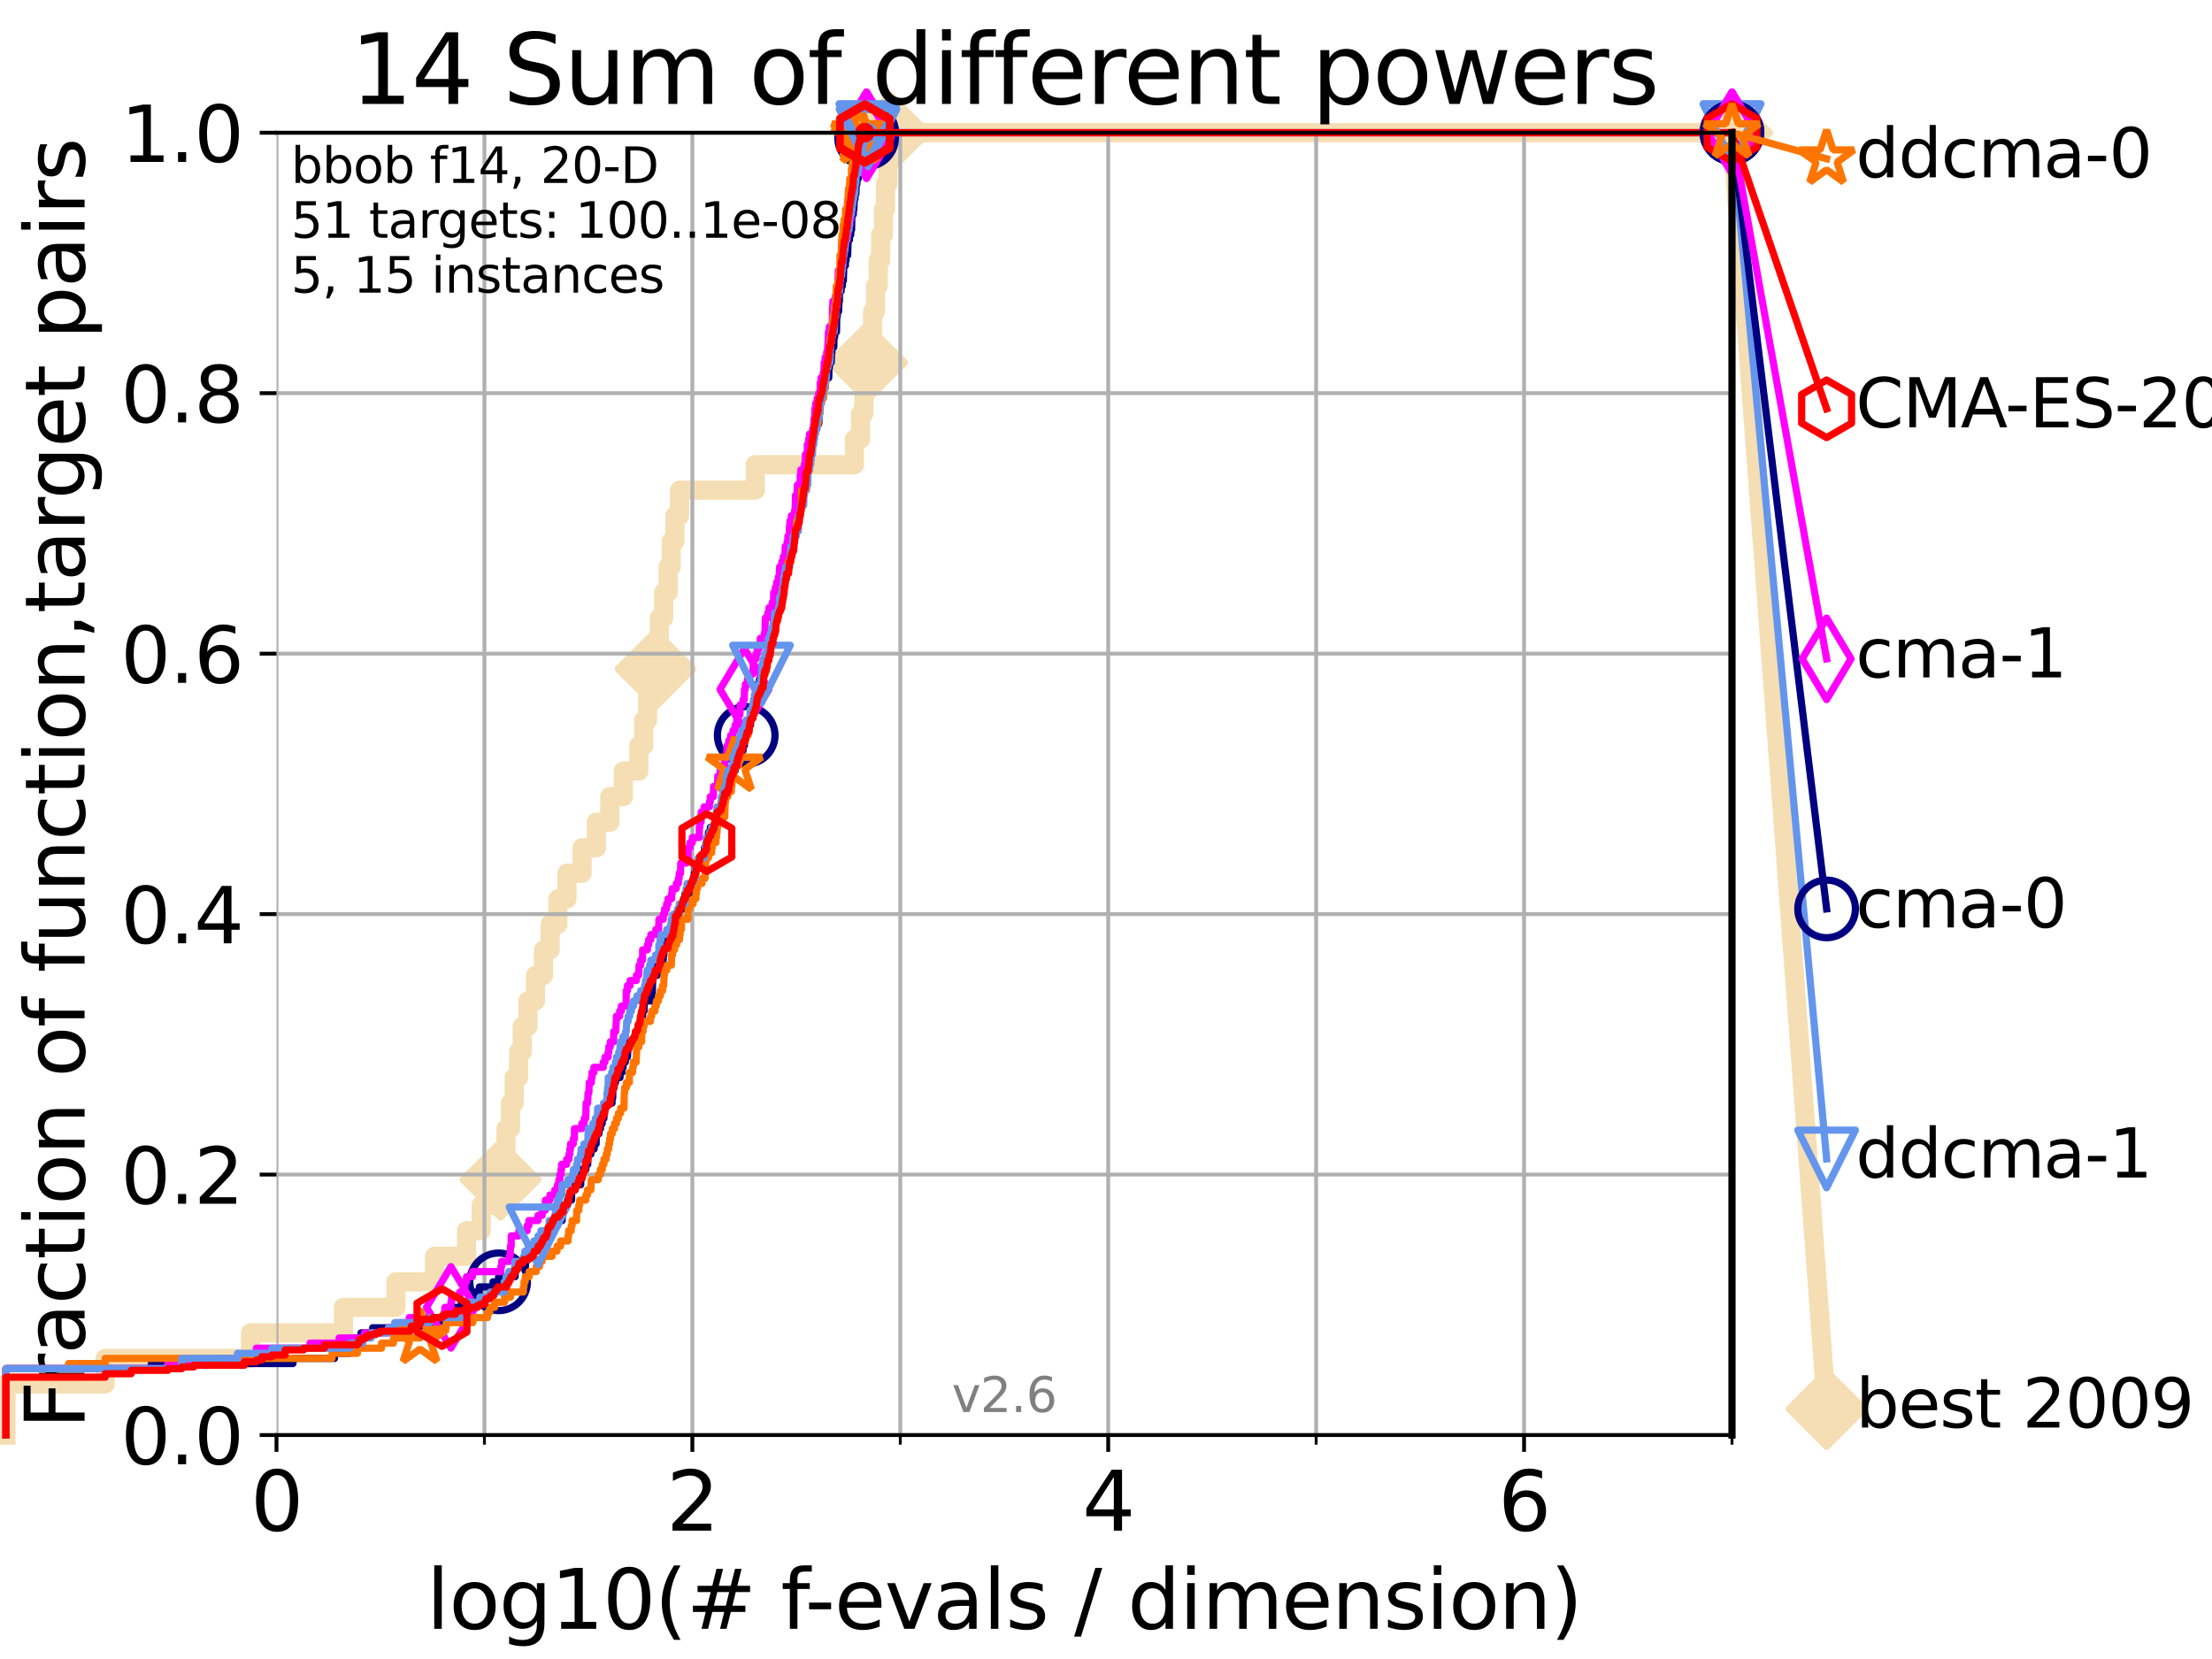 <?xml version="1.0" encoding="utf-8" standalone="no"?>
<!DOCTYPE svg PUBLIC "-//W3C//DTD SVG 1.1//EN"
  "http://www.w3.org/Graphics/SVG/1.1/DTD/svg11.dtd">
<svg xmlns:xlink="http://www.w3.org/1999/xlink" width="460.8pt" height="345.6pt" viewBox="0 0 460.8 345.6" xmlns="http://www.w3.org/2000/svg" version="1.1">
 <defs>
  <style type="text/css">*{stroke-linejoin: round; stroke-linecap: butt}</style>
 </defs>
 <g id="figure_1">
  <g id="patch_1">
   <path d="M 0 345.6 
L 460.8 345.6 
L 460.8 0 
L 0 0 
z
" style="fill: #ffffff"/>
  </g>
  <g id="axes_1">
   <g id="patch_2">
    <path d="M 57.6 298.944 
L 360.806 298.944 
L 360.806 27.648 
L 57.6 27.648 
z
" style="fill: #ffffff"/>
   </g>
   <g id="line2d_1">
    <path d="M 1.246 298.944 
L 1.246 288.305 
L 21.912 288.305 
L 21.912 282.985 
L 52.188 282.985 
L 52.188 277.666 
L 71.557 277.666 
L 71.557 272.346 
L 82.464 272.346 
L 82.464 267.027 
L 90.505 267.027 
L 90.505 261.707 
L 97.182 261.707 
L 97.182 256.388 
L 100.245 256.388 
L 100.245 251.068 
L 102.622 251.068 
L 102.622 245.749 
L 104.266 245.749 
L 104.266 240.429 
L 105.411 240.429 
L 105.411 235.11 
L 106.35 235.11 
L 106.35 229.79 
L 107.11 229.79 
L 107.11 224.471 
L 108.034 224.471 
L 108.034 219.151 
L 108.792 219.151 
L 108.792 213.832 
L 109.99 213.832 
L 109.99 208.512 
L 111.55 208.512 
L 111.55 203.192 
L 113.235 203.192 
L 113.235 197.873 
L 114.602 197.873 
L 114.602 192.553 
L 116.212 192.553 
L 116.212 187.234 
L 118.114 187.234 
L 118.114 181.914 
L 121.266 181.914 
L 121.266 176.595 
L 124.238 176.595 
L 124.238 171.275 
L 127.041 171.275 
L 127.041 165.956 
L 129.866 165.956 
L 129.866 160.636 
L 133.086 160.636 
L 133.086 155.317 
L 134.113 155.317 
L 134.113 149.997 
L 134.901 149.997 
L 134.901 144.678 
L 135.732 144.678 
L 135.732 139.358 
L 136.57 139.358 
L 136.57 134.039 
L 137.345 134.039 
L 137.345 128.719 
L 138.246 128.719 
L 138.246 123.4 
L 139.179 123.4 
L 139.179 118.08 
L 139.832 118.08 
L 139.832 112.76 
L 140.589 112.76 
L 140.589 107.441 
L 141.557 107.441 
L 141.557 102.121 
L 157.34 102.121 
L 157.34 96.802 
L 178.008 96.802 
L 178.008 91.482 
L 179.279 91.482 
L 179.279 86.163 
L 179.957 86.163 
L 179.957 80.843 
L 180.635 80.843 
L 180.635 75.524 
L 181.191 75.524 
L 181.191 70.204 
L 181.778 70.204 
L 181.778 64.885 
L 182.393 64.885 
L 182.393 59.565 
L 182.945 59.565 
L 182.945 54.246 
L 183.444 54.246 
L 183.444 48.926 
L 184.044 48.926 
L 184.044 43.607 
L 184.466 43.607 
L 184.466 38.287 
L 184.951 38.287 
L 184.951 32.968 
L 185.427 32.968 
L 185.427 27.648 
L 360.806 27.648 
" style="fill: none; stroke: #f5deb3; stroke-width: 4; stroke-linecap: square"/>
   </g>
   <g id="line2d_2">
    <defs>
     <path id="m72e6e206fb" d="M -0 7.778 
L 7.778 0 
L 0 -7.778 
L -7.778 -0 
z
" style="stroke: #f5deb3; stroke-width: 1.5; stroke-linejoin: miter"/>
    </defs>
    <g>
     <use xlink:href="#m72e6e206fb" x="104.266" y="245.749" style="fill: #f5deb3; stroke: #f5deb3; stroke-width: 1.5; stroke-linejoin: miter"/>
     <use xlink:href="#m72e6e206fb" x="136.57" y="139.358" style="fill: #f5deb3; stroke: #f5deb3; stroke-width: 1.5; stroke-linejoin: miter"/>
     <use xlink:href="#m72e6e206fb" x="180.635" y="75.524" style="fill: #f5deb3; stroke: #f5deb3; stroke-width: 1.5; stroke-linejoin: miter"/>
     <use xlink:href="#m72e6e206fb" x="185.427" y="27.648" style="fill: #f5deb3; stroke: #f5deb3; stroke-width: 1.5; stroke-linejoin: miter"/>
     <use xlink:href="#m72e6e206fb" x="185.427" y="27.648" style="fill: #f5deb3; stroke: #f5deb3; stroke-width: 1.5; stroke-linejoin: miter"/>
     <use xlink:href="#m72e6e206fb" x="360.806" y="27.648" style="fill: #f5deb3; stroke: #f5deb3; stroke-width: 1.5; stroke-linejoin: miter"/>
    </g>
   </g>
   <g id="line2d_3">
    <path style="fill: none; stroke: #f5deb3; stroke-width: 4; stroke-linecap: square"/>
    <g/>
   </g>
   <g id="line2d_4">
    <path d="M 360.806 27.648 
L 380.515 293.518 
" style="fill: none; stroke: #f5deb3; stroke-width: 4; stroke-linecap: square"/>
    <g>
     <use xlink:href="#m72e6e206fb" x="360.806" y="27.648" style="fill: #f5deb3; stroke: #f5deb3; stroke-width: 1.5; stroke-linejoin: miter"/>
     <use xlink:href="#m72e6e206fb" x="380.515" y="293.518" style="fill: #f5deb3; stroke: #f5deb3; stroke-width: 1.5; stroke-linejoin: miter"/>
    </g>
   </g>
   <g id="matplotlib.axis_1">
    <g id="xtick_1">
     <g id="line2d_5">
      <path d="M 57.6 298.944 
L 57.6 27.648 
" clip-path="url(#p103f22a74f)" style="fill: none; stroke: #b0b0b0; stroke-width: 0.8; stroke-linecap: square"/>
     </g>
     <g id="line2d_6">
      <defs>
       <path id="m4a91f267c6" d="M 0 0 
L 0 3.5 
" style="stroke: #000000; stroke-width: 0.8"/>
      </defs>
      <g>
       <use xlink:href="#m4a91f267c6" x="57.6" y="298.944" style="stroke: #000000; stroke-width: 0.8"/>
      </g>
     </g>
     <g id="text_1">
      <!-- 0 -->
      <g transform="translate(52.192 318.861)scale(0.17 -0.17)">
       <defs>
        <path id="DejaVuSans-30" d="M 2034 4250 
Q 1547 4250 1301 3770 
Q 1056 3291 1056 2328 
Q 1056 1369 1301 889 
Q 1547 409 2034 409 
Q 2525 409 2770 889 
Q 3016 1369 3016 2328 
Q 3016 3291 2770 3770 
Q 2525 4250 2034 4250 
z
M 2034 4750 
Q 2819 4750 3233 4129 
Q 3647 3509 3647 2328 
Q 3647 1150 3233 529 
Q 2819 -91 2034 -91 
Q 1250 -91 836 529 
Q 422 1150 422 2328 
Q 422 3509 836 4129 
Q 1250 4750 2034 4750 
z
" transform="scale(0.016)"/>
       </defs>
       <use xlink:href="#DejaVuSans-30"/>
      </g>
     </g>
    </g>
    <g id="xtick_2">
     <g id="line2d_7">
      <path d="M 144.23 298.944 
L 144.23 27.648 
" clip-path="url(#p103f22a74f)" style="fill: none; stroke: #b0b0b0; stroke-width: 0.8; stroke-linecap: square"/>
     </g>
     <g id="line2d_8">
      <g>
       <use xlink:href="#m4a91f267c6" x="144.23" y="298.944" style="stroke: #000000; stroke-width: 0.8"/>
      </g>
     </g>
     <g id="text_2">
      <!-- 2 -->
      <g transform="translate(138.822 318.861)scale(0.17 -0.17)">
       <defs>
        <path id="DejaVuSans-32" d="M 1228 531 
L 3431 531 
L 3431 0 
L 469 0 
L 469 531 
Q 828 903 1448 1529 
Q 2069 2156 2228 2338 
Q 2531 2678 2651 2914 
Q 2772 3150 2772 3378 
Q 2772 3750 2511 3984 
Q 2250 4219 1831 4219 
Q 1534 4219 1204 4116 
Q 875 4013 500 3803 
L 500 4441 
Q 881 4594 1212 4672 
Q 1544 4750 1819 4750 
Q 2544 4750 2975 4387 
Q 3406 4025 3406 3419 
Q 3406 3131 3298 2873 
Q 3191 2616 2906 2266 
Q 2828 2175 2409 1742 
Q 1991 1309 1228 531 
z
" transform="scale(0.016)"/>
       </defs>
       <use xlink:href="#DejaVuSans-32"/>
      </g>
     </g>
    </g>
    <g id="xtick_3">
     <g id="line2d_9">
      <path d="M 230.861 298.944 
L 230.861 27.648 
" clip-path="url(#p103f22a74f)" style="fill: none; stroke: #b0b0b0; stroke-width: 0.8; stroke-linecap: square"/>
     </g>
     <g id="line2d_10">
      <g>
       <use xlink:href="#m4a91f267c6" x="230.861" y="298.944" style="stroke: #000000; stroke-width: 0.8"/>
      </g>
     </g>
     <g id="text_3">
      <!-- 4 -->
      <g transform="translate(225.453 318.861)scale(0.17 -0.17)">
       <defs>
        <path id="DejaVuSans-34" d="M 2419 4116 
L 825 1625 
L 2419 1625 
L 2419 4116 
z
M 2253 4666 
L 3047 4666 
L 3047 1625 
L 3713 1625 
L 3713 1100 
L 3047 1100 
L 3047 0 
L 2419 0 
L 2419 1100 
L 313 1100 
L 313 1709 
L 2253 4666 
z
" transform="scale(0.016)"/>
       </defs>
       <use xlink:href="#DejaVuSans-34"/>
      </g>
     </g>
    </g>
    <g id="xtick_4">
     <g id="line2d_11">
      <path d="M 317.491 298.944 
L 317.491 27.648 
" clip-path="url(#p103f22a74f)" style="fill: none; stroke: #b0b0b0; stroke-width: 0.8; stroke-linecap: square"/>
     </g>
     <g id="line2d_12">
      <g>
       <use xlink:href="#m4a91f267c6" x="317.491" y="298.944" style="stroke: #000000; stroke-width: 0.8"/>
      </g>
     </g>
     <g id="text_4">
      <!-- 6 -->
      <g transform="translate(312.083 318.861)scale(0.17 -0.17)">
       <defs>
        <path id="DejaVuSans-36" d="M 2113 2584 
Q 1688 2584 1439 2293 
Q 1191 2003 1191 1497 
Q 1191 994 1439 701 
Q 1688 409 2113 409 
Q 2538 409 2786 701 
Q 3034 994 3034 1497 
Q 3034 2003 2786 2293 
Q 2538 2584 2113 2584 
z
M 3366 4563 
L 3366 3988 
Q 3128 4100 2886 4159 
Q 2644 4219 2406 4219 
Q 1781 4219 1451 3797 
Q 1122 3375 1075 2522 
Q 1259 2794 1537 2939 
Q 1816 3084 2150 3084 
Q 2853 3084 3261 2657 
Q 3669 2231 3669 1497 
Q 3669 778 3244 343 
Q 2819 -91 2113 -91 
Q 1303 -91 875 529 
Q 447 1150 447 2328 
Q 447 3434 972 4092 
Q 1497 4750 2381 4750 
Q 2619 4750 2861 4703 
Q 3103 4656 3366 4563 
z
" transform="scale(0.016)"/>
       </defs>
       <use xlink:href="#DejaVuSans-36"/>
      </g>
     </g>
    </g>
    <g id="xtick_5">
     <g id="line2d_13">
      <path d="M 100.915 298.944 
L 100.915 27.648 
" clip-path="url(#p103f22a74f)" style="fill: none; stroke: #b0b0b0; stroke-width: 0.8; stroke-linecap: square"/>
     </g>
     <g id="line2d_14">
      <defs>
       <path id="m77015f5a71" d="M 0 0 
L 0 2 
" style="stroke: #000000; stroke-width: 0.6"/>
      </defs>
      <g>
       <use xlink:href="#m77015f5a71" x="100.915" y="298.944" style="stroke: #000000; stroke-width: 0.6"/>
      </g>
     </g>
    </g>
    <g id="xtick_6">
     <g id="line2d_15">
      <path d="M 187.546 298.944 
L 187.546 27.648 
" clip-path="url(#p103f22a74f)" style="fill: none; stroke: #b0b0b0; stroke-width: 0.8; stroke-linecap: square"/>
     </g>
     <g id="line2d_16">
      <g>
       <use xlink:href="#m77015f5a71" x="187.546" y="298.944" style="stroke: #000000; stroke-width: 0.6"/>
      </g>
     </g>
    </g>
    <g id="xtick_7">
     <g id="line2d_17">
      <path d="M 274.176 298.944 
L 274.176 27.648 
" clip-path="url(#p103f22a74f)" style="fill: none; stroke: #b0b0b0; stroke-width: 0.8; stroke-linecap: square"/>
     </g>
     <g id="line2d_18">
      <g>
       <use xlink:href="#m77015f5a71" x="274.176" y="298.944" style="stroke: #000000; stroke-width: 0.6"/>
      </g>
     </g>
    </g>
    <g id="xtick_8">
     <g id="line2d_19">
      <path d="M 360.806 298.944 
L 360.806 27.648 
" clip-path="url(#p103f22a74f)" style="fill: none; stroke: #b0b0b0; stroke-width: 0.8; stroke-linecap: square"/>
     </g>
     <g id="line2d_20">
      <g>
       <use xlink:href="#m77015f5a71" x="360.806" y="298.944" style="stroke: #000000; stroke-width: 0.6"/>
      </g>
     </g>
    </g>
    <g id="text_5">
     <!-- log10(# f-evals / dimension) -->
     <g transform="translate(88.823 339.314)scale(0.17 -0.17)">
      <defs>
       <path id="DejaVuSans-6c" d="M 603 4863 
L 1178 4863 
L 1178 0 
L 603 0 
L 603 4863 
z
" transform="scale(0.016)"/>
       <path id="DejaVuSans-6f" d="M 1959 3097 
Q 1497 3097 1228 2736 
Q 959 2375 959 1747 
Q 959 1119 1226 758 
Q 1494 397 1959 397 
Q 2419 397 2687 759 
Q 2956 1122 2956 1747 
Q 2956 2369 2687 2733 
Q 2419 3097 1959 3097 
z
M 1959 3584 
Q 2709 3584 3137 3096 
Q 3566 2609 3566 1747 
Q 3566 888 3137 398 
Q 2709 -91 1959 -91 
Q 1206 -91 779 398 
Q 353 888 353 1747 
Q 353 2609 779 3096 
Q 1206 3584 1959 3584 
z
" transform="scale(0.016)"/>
       <path id="DejaVuSans-67" d="M 2906 1791 
Q 2906 2416 2648 2759 
Q 2391 3103 1925 3103 
Q 1463 3103 1205 2759 
Q 947 2416 947 1791 
Q 947 1169 1205 825 
Q 1463 481 1925 481 
Q 2391 481 2648 825 
Q 2906 1169 2906 1791 
z
M 3481 434 
Q 3481 -459 3084 -895 
Q 2688 -1331 1869 -1331 
Q 1566 -1331 1297 -1286 
Q 1028 -1241 775 -1147 
L 775 -588 
Q 1028 -725 1275 -790 
Q 1522 -856 1778 -856 
Q 2344 -856 2625 -561 
Q 2906 -266 2906 331 
L 2906 616 
Q 2728 306 2450 153 
Q 2172 0 1784 0 
Q 1141 0 747 490 
Q 353 981 353 1791 
Q 353 2603 747 3093 
Q 1141 3584 1784 3584 
Q 2172 3584 2450 3431 
Q 2728 3278 2906 2969 
L 2906 3500 
L 3481 3500 
L 3481 434 
z
" transform="scale(0.016)"/>
       <path id="DejaVuSans-31" d="M 794 531 
L 1825 531 
L 1825 4091 
L 703 3866 
L 703 4441 
L 1819 4666 
L 2450 4666 
L 2450 531 
L 3481 531 
L 3481 0 
L 794 0 
L 794 531 
z
" transform="scale(0.016)"/>
       <path id="DejaVuSans-28" d="M 1984 4856 
Q 1566 4138 1362 3434 
Q 1159 2731 1159 2009 
Q 1159 1288 1364 580 
Q 1569 -128 1984 -844 
L 1484 -844 
Q 1016 -109 783 600 
Q 550 1309 550 2009 
Q 550 2706 781 3412 
Q 1013 4119 1484 4856 
L 1984 4856 
z
" transform="scale(0.016)"/>
       <path id="DejaVuSans-23" d="M 3272 2816 
L 2363 2816 
L 2100 1772 
L 3016 1772 
L 3272 2816 
z
M 2803 4594 
L 2478 3297 
L 3391 3297 
L 3719 4594 
L 4219 4594 
L 3897 3297 
L 4872 3297 
L 4872 2816 
L 3775 2816 
L 3519 1772 
L 4513 1772 
L 4513 1294 
L 3397 1294 
L 3072 0 
L 2572 0 
L 2894 1294 
L 1978 1294 
L 1656 0 
L 1153 0 
L 1478 1294 
L 494 1294 
L 494 1772 
L 1594 1772 
L 1856 2816 
L 850 2816 
L 850 3297 
L 1978 3297 
L 2297 4594 
L 2803 4594 
z
" transform="scale(0.016)"/>
       <path id="DejaVuSans-20" transform="scale(0.016)"/>
       <path id="DejaVuSans-66" d="M 2375 4863 
L 2375 4384 
L 1825 4384 
Q 1516 4384 1395 4259 
Q 1275 4134 1275 3809 
L 1275 3500 
L 2222 3500 
L 2222 3053 
L 1275 3053 
L 1275 0 
L 697 0 
L 697 3053 
L 147 3053 
L 147 3500 
L 697 3500 
L 697 3744 
Q 697 4328 969 4595 
Q 1241 4863 1831 4863 
L 2375 4863 
z
" transform="scale(0.016)"/>
       <path id="DejaVuSans-2d" d="M 313 2009 
L 1997 2009 
L 1997 1497 
L 313 1497 
L 313 2009 
z
" transform="scale(0.016)"/>
       <path id="DejaVuSans-65" d="M 3597 1894 
L 3597 1613 
L 953 1613 
Q 991 1019 1311 708 
Q 1631 397 2203 397 
Q 2534 397 2845 478 
Q 3156 559 3463 722 
L 3463 178 
Q 3153 47 2828 -22 
Q 2503 -91 2169 -91 
Q 1331 -91 842 396 
Q 353 884 353 1716 
Q 353 2575 817 3079 
Q 1281 3584 2069 3584 
Q 2775 3584 3186 3129 
Q 3597 2675 3597 1894 
z
M 3022 2063 
Q 3016 2534 2758 2815 
Q 2500 3097 2075 3097 
Q 1594 3097 1305 2825 
Q 1016 2553 972 2059 
L 3022 2063 
z
" transform="scale(0.016)"/>
       <path id="DejaVuSans-76" d="M 191 3500 
L 800 3500 
L 1894 563 
L 2988 3500 
L 3597 3500 
L 2284 0 
L 1503 0 
L 191 3500 
z
" transform="scale(0.016)"/>
       <path id="DejaVuSans-61" d="M 2194 1759 
Q 1497 1759 1228 1600 
Q 959 1441 959 1056 
Q 959 750 1161 570 
Q 1363 391 1709 391 
Q 2188 391 2477 730 
Q 2766 1069 2766 1631 
L 2766 1759 
L 2194 1759 
z
M 3341 1997 
L 3341 0 
L 2766 0 
L 2766 531 
Q 2569 213 2275 61 
Q 1981 -91 1556 -91 
Q 1019 -91 701 211 
Q 384 513 384 1019 
Q 384 1609 779 1909 
Q 1175 2209 1959 2209 
L 2766 2209 
L 2766 2266 
Q 2766 2663 2505 2880 
Q 2244 3097 1772 3097 
Q 1472 3097 1187 3025 
Q 903 2953 641 2809 
L 641 3341 
Q 956 3463 1253 3523 
Q 1550 3584 1831 3584 
Q 2591 3584 2966 3190 
Q 3341 2797 3341 1997 
z
" transform="scale(0.016)"/>
       <path id="DejaVuSans-73" d="M 2834 3397 
L 2834 2853 
Q 2591 2978 2328 3040 
Q 2066 3103 1784 3103 
Q 1356 3103 1142 2972 
Q 928 2841 928 2578 
Q 928 2378 1081 2264 
Q 1234 2150 1697 2047 
L 1894 2003 
Q 2506 1872 2764 1633 
Q 3022 1394 3022 966 
Q 3022 478 2636 193 
Q 2250 -91 1575 -91 
Q 1294 -91 989 -36 
Q 684 19 347 128 
L 347 722 
Q 666 556 975 473 
Q 1284 391 1588 391 
Q 1994 391 2212 530 
Q 2431 669 2431 922 
Q 2431 1156 2273 1281 
Q 2116 1406 1581 1522 
L 1381 1569 
Q 847 1681 609 1914 
Q 372 2147 372 2553 
Q 372 3047 722 3315 
Q 1072 3584 1716 3584 
Q 2034 3584 2315 3537 
Q 2597 3491 2834 3397 
z
" transform="scale(0.016)"/>
       <path id="DejaVuSans-2f" d="M 1625 4666 
L 2156 4666 
L 531 -594 
L 0 -594 
L 1625 4666 
z
" transform="scale(0.016)"/>
       <path id="DejaVuSans-64" d="M 2906 2969 
L 2906 4863 
L 3481 4863 
L 3481 0 
L 2906 0 
L 2906 525 
Q 2725 213 2448 61 
Q 2172 -91 1784 -91 
Q 1150 -91 751 415 
Q 353 922 353 1747 
Q 353 2572 751 3078 
Q 1150 3584 1784 3584 
Q 2172 3584 2448 3432 
Q 2725 3281 2906 2969 
z
M 947 1747 
Q 947 1113 1208 752 
Q 1469 391 1925 391 
Q 2381 391 2643 752 
Q 2906 1113 2906 1747 
Q 2906 2381 2643 2742 
Q 2381 3103 1925 3103 
Q 1469 3103 1208 2742 
Q 947 2381 947 1747 
z
" transform="scale(0.016)"/>
       <path id="DejaVuSans-69" d="M 603 3500 
L 1178 3500 
L 1178 0 
L 603 0 
L 603 3500 
z
M 603 4863 
L 1178 4863 
L 1178 4134 
L 603 4134 
L 603 4863 
z
" transform="scale(0.016)"/>
       <path id="DejaVuSans-6d" d="M 3328 2828 
Q 3544 3216 3844 3400 
Q 4144 3584 4550 3584 
Q 5097 3584 5394 3201 
Q 5691 2819 5691 2113 
L 5691 0 
L 5113 0 
L 5113 2094 
Q 5113 2597 4934 2840 
Q 4756 3084 4391 3084 
Q 3944 3084 3684 2787 
Q 3425 2491 3425 1978 
L 3425 0 
L 2847 0 
L 2847 2094 
Q 2847 2600 2669 2842 
Q 2491 3084 2119 3084 
Q 1678 3084 1418 2786 
Q 1159 2488 1159 1978 
L 1159 0 
L 581 0 
L 581 3500 
L 1159 3500 
L 1159 2956 
Q 1356 3278 1631 3431 
Q 1906 3584 2284 3584 
Q 2666 3584 2933 3390 
Q 3200 3197 3328 2828 
z
" transform="scale(0.016)"/>
       <path id="DejaVuSans-6e" d="M 3513 2113 
L 3513 0 
L 2938 0 
L 2938 2094 
Q 2938 2591 2744 2837 
Q 2550 3084 2163 3084 
Q 1697 3084 1428 2787 
Q 1159 2491 1159 1978 
L 1159 0 
L 581 0 
L 581 3500 
L 1159 3500 
L 1159 2956 
Q 1366 3272 1645 3428 
Q 1925 3584 2291 3584 
Q 2894 3584 3203 3211 
Q 3513 2838 3513 2113 
z
" transform="scale(0.016)"/>
       <path id="DejaVuSans-29" d="M 513 4856 
L 1013 4856 
Q 1481 4119 1714 3412 
Q 1947 2706 1947 2009 
Q 1947 1309 1714 600 
Q 1481 -109 1013 -844 
L 513 -844 
Q 928 -128 1133 580 
Q 1338 1288 1338 2009 
Q 1338 2731 1133 3434 
Q 928 4138 513 4856 
z
" transform="scale(0.016)"/>
      </defs>
      <use xlink:href="#DejaVuSans-6c"/>
      <use xlink:href="#DejaVuSans-6f" x="27.783"/>
      <use xlink:href="#DejaVuSans-67" x="88.965"/>
      <use xlink:href="#DejaVuSans-31" x="152.441"/>
      <use xlink:href="#DejaVuSans-30" x="216.064"/>
      <use xlink:href="#DejaVuSans-28" x="279.688"/>
      <use xlink:href="#DejaVuSans-23" x="318.701"/>
      <use xlink:href="#DejaVuSans-20" x="402.49"/>
      <use xlink:href="#DejaVuSans-66" x="434.277"/>
      <use xlink:href="#DejaVuSans-2d" x="463.982"/>
      <use xlink:href="#DejaVuSans-65" x="500.066"/>
      <use xlink:href="#DejaVuSans-76" x="561.59"/>
      <use xlink:href="#DejaVuSans-61" x="620.77"/>
      <use xlink:href="#DejaVuSans-6c" x="682.049"/>
      <use xlink:href="#DejaVuSans-73" x="709.832"/>
      <use xlink:href="#DejaVuSans-20" x="761.932"/>
      <use xlink:href="#DejaVuSans-2f" x="793.719"/>
      <use xlink:href="#DejaVuSans-20" x="827.41"/>
      <use xlink:href="#DejaVuSans-64" x="859.197"/>
      <use xlink:href="#DejaVuSans-69" x="922.674"/>
      <use xlink:href="#DejaVuSans-6d" x="950.457"/>
      <use xlink:href="#DejaVuSans-65" x="1047.869"/>
      <use xlink:href="#DejaVuSans-6e" x="1109.393"/>
      <use xlink:href="#DejaVuSans-73" x="1172.771"/>
      <use xlink:href="#DejaVuSans-69" x="1224.871"/>
      <use xlink:href="#DejaVuSans-6f" x="1252.654"/>
      <use xlink:href="#DejaVuSans-6e" x="1313.836"/>
      <use xlink:href="#DejaVuSans-29" x="1377.215"/>
     </g>
    </g>
   </g>
   <g id="matplotlib.axis_2">
    <g id="ytick_1">
     <g id="line2d_21">
      <path d="M 57.6 298.944 
L 360.806 298.944 
" clip-path="url(#p103f22a74f)" style="fill: none; stroke: #b0b0b0; stroke-width: 0.8; stroke-linecap: square"/>
     </g>
     <g id="line2d_22">
      <defs>
       <path id="m6e19a6f904" d="M 0 0 
L -3.5 0 
" style="stroke: #000000; stroke-width: 0.8"/>
      </defs>
      <g>
       <use xlink:href="#m6e19a6f904" x="57.6" y="298.944" style="stroke: #000000; stroke-width: 0.8"/>
      </g>
     </g>
     <g id="text_6">
      <!-- 0.0 -->
      <g transform="translate(25.155 305.023)scale(0.16 -0.16)">
       <defs>
        <path id="DejaVuSans-2e" d="M 684 794 
L 1344 794 
L 1344 0 
L 684 0 
L 684 794 
z
" transform="scale(0.016)"/>
       </defs>
       <use xlink:href="#DejaVuSans-30"/>
       <use xlink:href="#DejaVuSans-2e" x="63.623"/>
       <use xlink:href="#DejaVuSans-30" x="95.41"/>
      </g>
     </g>
    </g>
    <g id="ytick_2">
     <g id="line2d_23">
      <path d="M 57.6 244.685 
L 360.806 244.685 
" clip-path="url(#p103f22a74f)" style="fill: none; stroke: #b0b0b0; stroke-width: 0.8; stroke-linecap: square"/>
     </g>
     <g id="line2d_24">
      <g>
       <use xlink:href="#m6e19a6f904" x="57.6" y="244.685" style="stroke: #000000; stroke-width: 0.8"/>
      </g>
     </g>
     <g id="text_7">
      <!-- 0.2 -->
      <g transform="translate(25.155 250.764)scale(0.16 -0.16)">
       <use xlink:href="#DejaVuSans-30"/>
       <use xlink:href="#DejaVuSans-2e" x="63.623"/>
       <use xlink:href="#DejaVuSans-32" x="95.41"/>
      </g>
     </g>
    </g>
    <g id="ytick_3">
     <g id="line2d_25">
      <path d="M 57.6 190.426 
L 360.806 190.426 
" clip-path="url(#p103f22a74f)" style="fill: none; stroke: #b0b0b0; stroke-width: 0.8; stroke-linecap: square"/>
     </g>
     <g id="line2d_26">
      <g>
       <use xlink:href="#m6e19a6f904" x="57.6" y="190.426" style="stroke: #000000; stroke-width: 0.8"/>
      </g>
     </g>
     <g id="text_8">
      <!-- 0.4 -->
      <g transform="translate(25.155 196.504)scale(0.16 -0.16)">
       <use xlink:href="#DejaVuSans-30"/>
       <use xlink:href="#DejaVuSans-2e" x="63.623"/>
       <use xlink:href="#DejaVuSans-34" x="95.41"/>
      </g>
     </g>
    </g>
    <g id="ytick_4">
     <g id="line2d_27">
      <path d="M 57.6 136.166 
L 360.806 136.166 
" clip-path="url(#p103f22a74f)" style="fill: none; stroke: #b0b0b0; stroke-width: 0.8; stroke-linecap: square"/>
     </g>
     <g id="line2d_28">
      <g>
       <use xlink:href="#m6e19a6f904" x="57.6" y="136.166" style="stroke: #000000; stroke-width: 0.8"/>
      </g>
     </g>
     <g id="text_9">
      <!-- 0.6 -->
      <g transform="translate(25.155 142.245)scale(0.16 -0.16)">
       <use xlink:href="#DejaVuSans-30"/>
       <use xlink:href="#DejaVuSans-2e" x="63.623"/>
       <use xlink:href="#DejaVuSans-36" x="95.41"/>
      </g>
     </g>
    </g>
    <g id="ytick_5">
     <g id="line2d_29">
      <path d="M 57.6 81.907 
L 360.806 81.907 
" clip-path="url(#p103f22a74f)" style="fill: none; stroke: #b0b0b0; stroke-width: 0.8; stroke-linecap: square"/>
     </g>
     <g id="line2d_30">
      <g>
       <use xlink:href="#m6e19a6f904" x="57.6" y="81.907" style="stroke: #000000; stroke-width: 0.8"/>
      </g>
     </g>
     <g id="text_10">
      <!-- 0.8 -->
      <g transform="translate(25.155 87.986)scale(0.16 -0.16)">
       <defs>
        <path id="DejaVuSans-38" d="M 2034 2216 
Q 1584 2216 1326 1975 
Q 1069 1734 1069 1313 
Q 1069 891 1326 650 
Q 1584 409 2034 409 
Q 2484 409 2743 651 
Q 3003 894 3003 1313 
Q 3003 1734 2745 1975 
Q 2488 2216 2034 2216 
z
M 1403 2484 
Q 997 2584 770 2862 
Q 544 3141 544 3541 
Q 544 4100 942 4425 
Q 1341 4750 2034 4750 
Q 2731 4750 3128 4425 
Q 3525 4100 3525 3541 
Q 3525 3141 3298 2862 
Q 3072 2584 2669 2484 
Q 3125 2378 3379 2068 
Q 3634 1759 3634 1313 
Q 3634 634 3220 271 
Q 2806 -91 2034 -91 
Q 1263 -91 848 271 
Q 434 634 434 1313 
Q 434 1759 690 2068 
Q 947 2378 1403 2484 
z
M 1172 3481 
Q 1172 3119 1398 2916 
Q 1625 2713 2034 2713 
Q 2441 2713 2670 2916 
Q 2900 3119 2900 3481 
Q 2900 3844 2670 4047 
Q 2441 4250 2034 4250 
Q 1625 4250 1398 4047 
Q 1172 3844 1172 3481 
z
" transform="scale(0.016)"/>
       </defs>
       <use xlink:href="#DejaVuSans-30"/>
       <use xlink:href="#DejaVuSans-2e" x="63.623"/>
       <use xlink:href="#DejaVuSans-38" x="95.41"/>
      </g>
     </g>
    </g>
    <g id="ytick_6">
     <g id="line2d_31">
      <path d="M 57.6 27.648 
L 360.806 27.648 
" clip-path="url(#p103f22a74f)" style="fill: none; stroke: #b0b0b0; stroke-width: 0.8; stroke-linecap: square"/>
     </g>
     <g id="line2d_32">
      <g>
       <use xlink:href="#m6e19a6f904" x="57.6" y="27.648" style="stroke: #000000; stroke-width: 0.8"/>
      </g>
     </g>
     <g id="text_11">
      <!-- 1.0 -->
      <g transform="translate(25.155 33.727)scale(0.16 -0.16)">
       <use xlink:href="#DejaVuSans-31"/>
       <use xlink:href="#DejaVuSans-2e" x="63.623"/>
       <use xlink:href="#DejaVuSans-30" x="95.41"/>
      </g>
     </g>
    </g>
    <g id="text_12">
     <!-- Fraction of function,target pairs -->
     <g transform="translate(17.62 297.681)rotate(-90)scale(0.17 -0.17)">
      <defs>
       <path id="DejaVuSans-46" d="M 628 4666 
L 3309 4666 
L 3309 4134 
L 1259 4134 
L 1259 2759 
L 3109 2759 
L 3109 2228 
L 1259 2228 
L 1259 0 
L 628 0 
L 628 4666 
z
" transform="scale(0.016)"/>
       <path id="DejaVuSans-72" d="M 2631 2963 
Q 2534 3019 2420 3045 
Q 2306 3072 2169 3072 
Q 1681 3072 1420 2755 
Q 1159 2438 1159 1844 
L 1159 0 
L 581 0 
L 581 3500 
L 1159 3500 
L 1159 2956 
Q 1341 3275 1631 3429 
Q 1922 3584 2338 3584 
Q 2397 3584 2469 3576 
Q 2541 3569 2628 3553 
L 2631 2963 
z
" transform="scale(0.016)"/>
       <path id="DejaVuSans-63" d="M 3122 3366 
L 3122 2828 
Q 2878 2963 2633 3030 
Q 2388 3097 2138 3097 
Q 1578 3097 1268 2742 
Q 959 2388 959 1747 
Q 959 1106 1268 751 
Q 1578 397 2138 397 
Q 2388 397 2633 464 
Q 2878 531 3122 666 
L 3122 134 
Q 2881 22 2623 -34 
Q 2366 -91 2075 -91 
Q 1284 -91 818 406 
Q 353 903 353 1747 
Q 353 2603 823 3093 
Q 1294 3584 2113 3584 
Q 2378 3584 2631 3529 
Q 2884 3475 3122 3366 
z
" transform="scale(0.016)"/>
       <path id="DejaVuSans-74" d="M 1172 4494 
L 1172 3500 
L 2356 3500 
L 2356 3053 
L 1172 3053 
L 1172 1153 
Q 1172 725 1289 603 
Q 1406 481 1766 481 
L 2356 481 
L 2356 0 
L 1766 0 
Q 1100 0 847 248 
Q 594 497 594 1153 
L 594 3053 
L 172 3053 
L 172 3500 
L 594 3500 
L 594 4494 
L 1172 4494 
z
" transform="scale(0.016)"/>
       <path id="DejaVuSans-75" d="M 544 1381 
L 544 3500 
L 1119 3500 
L 1119 1403 
Q 1119 906 1312 657 
Q 1506 409 1894 409 
Q 2359 409 2629 706 
Q 2900 1003 2900 1516 
L 2900 3500 
L 3475 3500 
L 3475 0 
L 2900 0 
L 2900 538 
Q 2691 219 2414 64 
Q 2138 -91 1772 -91 
Q 1169 -91 856 284 
Q 544 659 544 1381 
z
M 1991 3584 
L 1991 3584 
z
" transform="scale(0.016)"/>
       <path id="DejaVuSans-2c" d="M 750 794 
L 1409 794 
L 1409 256 
L 897 -744 
L 494 -744 
L 750 256 
L 750 794 
z
" transform="scale(0.016)"/>
       <path id="DejaVuSans-70" d="M 1159 525 
L 1159 -1331 
L 581 -1331 
L 581 3500 
L 1159 3500 
L 1159 2969 
Q 1341 3281 1617 3432 
Q 1894 3584 2278 3584 
Q 2916 3584 3314 3078 
Q 3713 2572 3713 1747 
Q 3713 922 3314 415 
Q 2916 -91 2278 -91 
Q 1894 -91 1617 61 
Q 1341 213 1159 525 
z
M 3116 1747 
Q 3116 2381 2855 2742 
Q 2594 3103 2138 3103 
Q 1681 3103 1420 2742 
Q 1159 2381 1159 1747 
Q 1159 1113 1420 752 
Q 1681 391 2138 391 
Q 2594 391 2855 752 
Q 3116 1113 3116 1747 
z
" transform="scale(0.016)"/>
      </defs>
      <use xlink:href="#DejaVuSans-46"/>
      <use xlink:href="#DejaVuSans-72" x="50.27"/>
      <use xlink:href="#DejaVuSans-61" x="91.383"/>
      <use xlink:href="#DejaVuSans-63" x="152.662"/>
      <use xlink:href="#DejaVuSans-74" x="207.643"/>
      <use xlink:href="#DejaVuSans-69" x="246.852"/>
      <use xlink:href="#DejaVuSans-6f" x="274.635"/>
      <use xlink:href="#DejaVuSans-6e" x="335.816"/>
      <use xlink:href="#DejaVuSans-20" x="399.195"/>
      <use xlink:href="#DejaVuSans-6f" x="430.982"/>
      <use xlink:href="#DejaVuSans-66" x="492.164"/>
      <use xlink:href="#DejaVuSans-20" x="527.369"/>
      <use xlink:href="#DejaVuSans-66" x="559.156"/>
      <use xlink:href="#DejaVuSans-75" x="594.361"/>
      <use xlink:href="#DejaVuSans-6e" x="657.74"/>
      <use xlink:href="#DejaVuSans-63" x="721.119"/>
      <use xlink:href="#DejaVuSans-74" x="776.1"/>
      <use xlink:href="#DejaVuSans-69" x="815.309"/>
      <use xlink:href="#DejaVuSans-6f" x="843.092"/>
      <use xlink:href="#DejaVuSans-6e" x="904.273"/>
      <use xlink:href="#DejaVuSans-2c" x="967.652"/>
      <use xlink:href="#DejaVuSans-74" x="999.439"/>
      <use xlink:href="#DejaVuSans-61" x="1038.648"/>
      <use xlink:href="#DejaVuSans-72" x="1099.928"/>
      <use xlink:href="#DejaVuSans-67" x="1139.291"/>
      <use xlink:href="#DejaVuSans-65" x="1202.768"/>
      <use xlink:href="#DejaVuSans-74" x="1264.291"/>
      <use xlink:href="#DejaVuSans-20" x="1303.5"/>
      <use xlink:href="#DejaVuSans-70" x="1335.287"/>
      <use xlink:href="#DejaVuSans-61" x="1398.764"/>
      <use xlink:href="#DejaVuSans-69" x="1460.043"/>
      <use xlink:href="#DejaVuSans-72" x="1487.826"/>
      <use xlink:href="#DejaVuSans-73" x="1528.939"/>
     </g>
    </g>
   </g>
   <g id="line2d_33">
    <defs>
     <path id="mb0a26bff8f" d="M 0 1.5 
C 0.398 1.5 0.779 1.342 1.061 1.061 
C 1.342 0.779 1.5 0.398 1.5 0 
C 1.5 -0.398 1.342 -0.779 1.061 -1.061 
C 0.779 -1.342 0.398 -1.5 0 -1.5 
C -0.398 -1.5 -0.779 -1.342 -1.061 -1.061 
C -1.342 -0.779 -1.5 -0.398 -1.5 0 
C -1.5 0.398 -1.342 0.779 -1.061 1.061 
C -0.779 1.342 -0.398 1.5 0 1.5 
z
" style="stroke: #f5deb3"/>
    </defs>
    <g>
     <use xlink:href="#mb0a26bff8f" x="185.427" y="27.648" style="fill: #f5deb3; stroke: #f5deb3"/>
     <use xlink:href="#mb0a26bff8f" x="185.427" y="27.648" style="fill: #f5deb3; stroke: #f5deb3"/>
    </g>
   </g>
   <g id="line2d_34">
    <defs>
     <path id="m4509785de8" d="M 0 1.5 
C 0.398 1.5 0.779 1.342 1.061 1.061 
C 1.342 0.779 1.5 0.398 1.5 0 
C 1.5 -0.398 1.342 -0.779 1.061 -1.061 
C 0.779 -1.342 0.398 -1.5 0 -1.5 
C -0.398 -1.5 -0.779 -1.342 -1.061 -1.061 
C -1.342 -0.779 -1.5 -0.398 -1.5 0 
C -1.5 0.398 -1.342 0.779 -1.061 1.061 
C -0.779 1.342 -0.398 1.5 0 1.5 
z
" style="stroke: #000080"/>
    </defs>
    <g>
     <use xlink:href="#m4509785de8" x="180.526" y="27.648" style="fill: #000080; stroke: #000080"/>
     <use xlink:href="#m4509785de8" x="180.526" y="27.648" style="fill: #000080; stroke: #000080"/>
    </g>
   </g>
   <g id="line2d_35">
    <path d="M 1.246 298.944 
L 1.246 285.113 
L 31.522 285.113 
L 31.522 284.049 
L 61.03 284.049 
L 61.03 282.985 
L 69.674 282.985 
L 69.674 281.922 
L 72.855 281.922 
L 72.855 278.73 
L 75.209 278.73 
L 75.209 277.666 
L 77.629 277.666 
L 77.629 276.602 
L 90.175 276.602 
L 90.175 275.538 
L 91.923 275.538 
L 91.923 274.474 
L 93.099 274.474 
L 93.099 273.41 
L 94.206 273.41 
L 94.206 272.346 
L 96.12 272.346 
L 96.12 271.282 
L 98.617 271.282 
L 98.723 269.155 
L 99.851 269.155 
L 99.851 268.091 
L 102.708 268.091 
L 102.708 267.027 
L 103.869 267.027 
L 103.869 265.963 
L 107.312 265.963 
L 107.312 263.835 
L 109.46 263.835 
L 109.46 262.771 
L 109.58 262.771 
L 109.58 261.707 
L 110.106 261.707 
L 110.106 260.643 
L 111.709 260.643 
L 111.709 259.579 
L 112.589 259.579 
L 112.589 258.516 
L 113.478 258.516 
L 113.478 257.452 
L 114.281 257.452 
L 114.281 256.388 
L 115.446 256.388 
L 115.446 255.324 
L 116.128 255.324 
L 116.128 254.26 
L 117.108 254.26 
L 117.187 252.132 
L 117.227 252.132 
L 117.227 251.068 
L 118.227 251.068 
L 118.227 250.004 
L 119.07 250.004 
L 119.106 247.877 
L 119.808 247.877 
L 119.808 246.813 
L 120.976 246.813 
L 120.976 245.749 
L 121.106 245.749 
L 121.202 243.621 
L 122.046 243.621 
L 122.046 242.557 
L 122.44 242.557 
L 122.44 240.429 
L 123.088 240.429 
L 123.088 239.365 
L 123.77 239.365 
L 123.77 238.301 
L 124.184 238.301 
L 124.211 236.174 
L 124.775 236.174 
L 124.775 235.11 
L 125.09 235.11 
L 125.09 234.046 
L 125.451 234.046 
L 125.451 232.982 
L 125.805 232.982 
L 125.88 230.854 
L 126.201 230.854 
L 126.201 229.79 
L 127.504 229.79 
L 127.504 228.726 
L 127.641 228.726 
L 127.663 226.598 
L 127.934 226.598 
L 127.934 225.534 
L 128.222 225.534 
L 128.222 224.471 
L 129.167 224.471 
L 129.167 223.407 
L 129.582 223.407 
L 129.582 222.343 
L 129.806 222.343 
L 129.806 221.279 
L 130.266 221.279 
L 130.266 220.215 
L 130.715 220.215 
L 130.811 218.087 
L 131.002 218.087 
L 131.002 217.023 
L 132.198 217.023 
L 132.198 215.959 
L 132.916 215.959 
L 132.984 213.832 
L 133.39 213.832 
L 133.39 212.768 
L 133.837 212.768 
L 133.886 210.64 
L 134.161 210.64 
L 134.225 208.512 
L 135.688 208.512 
L 135.688 207.448 
L 135.894 207.448 
L 135.952 204.256 
L 136.011 204.256 
L 136.011 203.192 
L 136.892 203.192 
L 136.92 201.065 
L 137.494 201.065 
L 137.494 200.001 
L 138.168 200.001 
L 138.168 198.937 
L 138.297 198.937 
L 138.297 197.873 
L 138.604 197.873 
L 138.604 196.809 
L 138.969 196.809 
L 138.969 195.745 
L 139.593 195.745 
L 139.593 194.681 
L 139.927 194.681 
L 139.927 193.617 
L 140.973 193.617 
L 140.973 192.553 
L 141.272 192.553 
L 141.382 189.362 
L 142.112 189.362 
L 142.112 188.298 
L 142.394 188.298 
L 142.394 187.234 
L 142.713 187.234 
L 142.713 186.17 
L 144.07 186.17 
L 144.079 184.042 
L 144.603 184.042 
L 144.649 181.914 
L 144.841 181.914 
L 144.841 180.85 
L 145.211 180.85 
L 145.211 179.787 
L 145.538 179.787 
L 145.538 178.723 
L 146.654 178.723 
L 146.745 176.595 
L 147.288 176.595 
L 147.288 175.531 
L 147.519 175.531 
L 147.582 173.403 
L 147.979 173.403 
L 147.979 172.339 
L 148.948 172.339 
L 148.948 171.275 
L 149.911 171.275 
L 149.952 169.147 
L 150.125 169.147 
L 150.125 168.084 
L 150.282 168.084 
L 150.282 167.02 
L 150.553 167.02 
L 150.553 165.956 
L 150.88 165.956 
L 150.88 164.892 
L 151.801 164.892 
L 151.801 163.828 
L 152.359 163.828 
L 152.359 162.764 
L 152.529 162.764 
L 152.529 161.7 
L 152.662 161.7 
L 152.662 160.636 
L 153.131 160.636 
L 153.142 158.508 
L 153.855 158.508 
L 153.917 156.381 
L 154.795 156.381 
L 154.795 155.317 
L 155.077 155.317 
L 155.077 154.253 
L 155.256 154.253 
L 155.256 153.189 
L 155.449 153.189 
L 155.449 152.125 
L 155.854 152.125 
L 155.854 151.061 
L 156.359 151.061 
L 156.369 148.933 
L 156.667 148.933 
L 156.667 147.869 
L 156.961 147.869 
L 156.961 146.805 
L 157.382 146.805 
L 157.382 145.742 
L 157.513 145.742 
L 157.513 144.678 
L 157.628 144.678 
L 157.628 143.614 
L 157.743 143.614 
L 157.743 142.55 
L 158.228 142.55 
L 158.228 141.486 
L 158.507 141.486 
L 158.507 140.422 
L 158.756 140.422 
L 158.848 138.294 
L 159.38 138.294 
L 159.38 137.23 
L 159.763 137.23 
L 159.763 136.166 
L 159.956 136.166 
L 160.013 132.975 
L 160.898 132.975 
L 160.898 131.911 
L 161.064 131.911 
L 161.08 129.783 
L 161.437 129.783 
L 161.437 128.719 
L 161.632 128.719 
L 161.736 126.591 
L 161.888 126.591 
L 161.888 125.527 
L 162.346 125.527 
L 162.346 124.463 
L 162.57 124.463 
L 162.57 123.4 
L 162.932 123.4 
L 163.012 121.272 
L 163.075 121.272 
L 163.075 120.208 
L 163.233 120.208 
L 163.233 119.144 
L 163.83 119.144 
L 163.853 117.016 
L 164.096 117.016 
L 164.096 115.952 
L 164.382 115.952 
L 164.382 114.888 
L 164.501 114.888 
L 164.501 113.824 
L 164.683 113.824 
L 164.683 112.76 
L 164.897 112.76 
L 164.897 111.697 
L 165.121 111.697 
L 165.121 110.633 
L 165.395 110.633 
L 165.395 109.569 
L 165.659 109.569 
L 165.686 107.441 
L 165.794 107.441 
L 165.794 106.377 
L 166.263 106.377 
L 166.263 105.313 
L 166.414 105.313 
L 166.466 103.185 
L 166.647 103.185 
L 166.647 102.121 
L 166.936 102.121 
L 166.936 101.058 
L 167.329 101.058 
L 167.329 99.994 
L 167.477 99.994 
L 167.477 98.93 
L 167.651 98.93 
L 167.651 97.866 
L 167.888 97.866 
L 167.888 96.802 
L 168.431 96.802 
L 168.431 95.738 
L 168.576 95.738 
L 168.576 94.674 
L 168.807 94.674 
L 168.807 93.61 
L 169.102 93.61 
L 169.102 92.546 
L 169.255 92.546 
L 169.255 91.482 
L 169.553 91.482 
L 169.553 90.418 
L 169.808 90.418 
L 169.808 89.355 
L 170.165 89.355 
L 170.165 88.291 
L 170.57 88.291 
L 170.681 86.163 
L 170.711 86.163 
L 170.711 85.099 
L 170.853 85.099 
L 170.96 82.971 
L 171.418 82.971 
L 171.507 80.843 
L 171.889 80.843 
L 171.932 78.715 
L 172.637 78.715 
L 172.701 76.588 
L 172.776 76.588 
L 172.776 75.524 
L 173.157 75.524 
L 173.238 73.396 
L 173.316 73.396 
L 173.316 72.332 
L 173.693 72.332 
L 173.746 70.204 
L 173.877 70.204 
L 173.877 69.14 
L 174.258 69.14 
L 174.306 65.949 
L 174.418 65.949 
L 174.418 64.885 
L 174.688 64.885 
L 174.788 62.757 
L 174.862 62.757 
L 174.866 60.629 
L 175.228 60.629 
L 175.228 59.565 
L 175.483 59.565 
L 175.483 58.501 
L 175.686 58.501 
L 175.781 55.31 
L 176.117 55.31 
L 176.117 54.246 
L 176.258 54.246 
L 176.258 53.182 
L 176.584 53.182 
L 176.684 49.99 
L 176.956 49.99 
L 176.956 48.926 
L 177.225 48.926 
L 177.225 47.862 
L 177.404 47.862 
L 177.47 44.67 
L 177.76 44.67 
L 177.76 43.607 
L 177.883 43.607 
L 177.947 41.479 
L 178.102 41.479 
L 178.102 40.415 
L 178.295 40.415 
L 178.372 38.287 
L 178.526 38.287 
L 178.526 37.223 
L 178.779 37.223 
L 178.791 35.095 
L 178.897 35.095 
L 178.988 32.968 
L 179.24 32.968 
L 179.24 31.904 
L 179.501 31.904 
L 179.565 29.776 
L 179.918 29.776 
L 179.918 28.712 
L 180.526 28.712 
L 180.526 27.648 
L 360.806 27.648 
L 360.806 27.648 
" style="fill: none; stroke: #000080; stroke-width: 1.5; stroke-linecap: square"/>
   </g>
   <g id="line2d_36">
    <defs>
     <path id="mb1fd11ceac" d="M 0 6 
C 1.591 6 3.117 5.368 4.243 4.243 
C 5.368 3.117 6 1.591 6 0 
C 6 -1.591 5.368 -3.117 4.243 -4.243 
C 3.117 -5.368 1.591 -6 0 -6 
C -1.591 -6 -3.117 -5.368 -4.243 -4.243 
C -5.368 -3.117 -6 -1.591 -6 0 
C -6 1.591 -5.368 3.117 -4.243 4.243 
C -3.117 5.368 -1.591 6 0 6 
z
" style="stroke: #000080; stroke-width: 1.5"/>
    </defs>
    <g>
     <use xlink:href="#mb1fd11ceac" x="103.869" y="267.027" style="fill-opacity: 0; stroke: #000080; stroke-width: 1.5"/>
     <use xlink:href="#mb1fd11ceac" x="155.449" y="153.189" style="fill-opacity: 0; stroke: #000080; stroke-width: 1.5"/>
     <use xlink:href="#mb1fd11ceac" x="180.526" y="28.712" style="fill-opacity: 0; stroke: #000080; stroke-width: 1.5"/>
     <use xlink:href="#mb1fd11ceac" x="180.526" y="27.648" style="fill-opacity: 0; stroke: #000080; stroke-width: 1.5"/>
     <use xlink:href="#mb1fd11ceac" x="180.526" y="27.648" style="fill-opacity: 0; stroke: #000080; stroke-width: 1.5"/>
     <use xlink:href="#mb1fd11ceac" x="360.806" y="27.648" style="fill-opacity: 0; stroke: #000080; stroke-width: 1.5"/>
    </g>
   </g>
   <g id="line2d_37">
    <path style="fill: none; stroke: #000080; stroke-width: 1.5; stroke-linecap: square"/>
    <g/>
   </g>
   <g id="line2d_38">
    <defs>
     <path id="m53e17383bd" d="M 0 1.5 
C 0.398 1.5 0.779 1.342 1.061 1.061 
C 1.342 0.779 1.5 0.398 1.5 0 
C 1.5 -0.398 1.342 -0.779 1.061 -1.061 
C 0.779 -1.342 0.398 -1.5 0 -1.5 
C -0.398 -1.5 -0.779 -1.342 -1.061 -1.061 
C -1.342 -0.779 -1.5 -0.398 -1.5 0 
C -1.5 0.398 -1.342 0.779 -1.061 1.061 
C -0.779 1.342 -0.398 1.5 0 1.5 
z
" style="stroke: #ff00ff"/>
    </defs>
    <g>
     <use xlink:href="#m53e17383bd" x="180.52" y="27.648" style="fill: #ff00ff; stroke: #ff00ff"/>
     <use xlink:href="#m53e17383bd" x="180.52" y="27.648" style="fill: #ff00ff; stroke: #ff00ff"/>
    </g>
   </g>
   <g id="line2d_39">
    <path d="M 1.246 298.944 
L 1.246 285.113 
L 34.951 285.113 
L 34.951 284.049 
L 44.561 284.049 
L 44.561 282.985 
L 53.402 282.985 
L 53.402 280.858 
L 64.59 280.858 
L 64.59 279.794 
L 70.639 279.794 
L 70.639 278.73 
L 75.933 278.73 
L 75.933 277.666 
L 80.896 277.666 
L 80.896 276.602 
L 82.464 276.602 
L 82.464 275.538 
L 85.256 275.538 
L 85.256 274.474 
L 92.52 274.474 
L 92.52 273.41 
L 92.666 273.41 
L 92.666 272.346 
L 93.935 272.346 
L 93.935 271.282 
L 94.071 271.282 
L 94.071 270.219 
L 95.753 270.219 
L 95.753 269.155 
L 96.6 269.155 
L 96.6 268.091 
L 96.835 268.091 
L 96.835 267.027 
L 97.182 267.027 
L 97.182 265.963 
L 98.403 265.963 
L 98.403 264.899 
L 104.345 264.899 
L 104.345 263.835 
L 104.501 263.835 
L 104.501 262.771 
L 106.066 262.771 
L 106.066 261.707 
L 106.28 261.707 
L 106.35 259.579 
L 106.491 259.579 
L 106.491 257.452 
L 108.098 257.452 
L 108.098 256.388 
L 109.815 256.388 
L 109.815 255.324 
L 110.164 255.324 
L 110.164 254.26 
L 112.077 254.26 
L 112.077 253.196 
L 112.94 253.196 
L 112.94 252.132 
L 113.574 252.132 
L 113.622 250.004 
L 114.556 250.004 
L 114.556 248.94 
L 115.576 248.94 
L 115.576 247.877 
L 116.128 247.877 
L 116.128 246.813 
L 116.419 246.813 
L 116.419 245.749 
L 116.624 245.749 
L 116.624 244.685 
L 116.868 244.685 
L 116.868 243.621 
L 116.988 243.621 
L 116.988 242.557 
L 118.039 242.557 
L 118.039 241.493 
L 118.525 241.493 
L 118.525 240.429 
L 118.708 240.429 
L 118.708 239.365 
L 118.854 239.365 
L 118.854 238.301 
L 119.425 238.301 
L 119.425 237.237 
L 119.669 237.237 
L 119.669 235.11 
L 121.202 235.11 
L 121.202 234.046 
L 121.707 234.046 
L 121.707 232.982 
L 122.016 232.982 
L 122.107 229.79 
L 122.41 229.79 
L 122.5 227.662 
L 122.678 227.662 
L 122.737 225.534 
L 123.203 225.534 
L 123.203 224.471 
L 123.318 224.471 
L 123.318 223.407 
L 123.714 223.407 
L 123.714 222.343 
L 125.679 222.343 
L 125.679 221.279 
L 126.029 221.279 
L 126.029 220.215 
L 126.685 220.215 
L 126.685 219.151 
L 126.828 219.151 
L 126.828 218.087 
L 127.134 218.087 
L 127.134 217.023 
L 127.822 217.023 
L 127.844 214.895 
L 128.266 214.895 
L 128.376 212.768 
L 128.398 212.768 
L 128.398 211.704 
L 129.083 211.704 
L 129.083 210.64 
L 129.438 210.64 
L 129.438 209.576 
L 130.423 209.576 
L 130.462 206.384 
L 130.715 206.384 
L 130.715 205.32 
L 131.266 205.32 
L 131.266 204.256 
L 132.569 204.256 
L 132.569 203.192 
L 133.035 203.192 
L 133.137 201.065 
L 133.474 201.065 
L 133.474 200.001 
L 133.853 200.001 
L 133.869 197.873 
L 134.87 197.873 
L 134.87 196.809 
L 135.131 196.809 
L 135.131 195.745 
L 135.584 195.745 
L 135.584 194.681 
L 136.626 194.681 
L 136.626 193.617 
L 137.196 193.617 
L 137.264 191.49 
L 138.168 191.49 
L 138.168 190.426 
L 138.451 190.426 
L 138.451 189.362 
L 138.869 189.362 
L 138.869 188.298 
L 139.154 188.298 
L 139.154 187.234 
L 139.903 187.234 
L 139.903 186.17 
L 140.033 186.17 
L 140.033 185.106 
L 140.883 185.106 
L 140.883 184.042 
L 141.316 184.042 
L 141.316 182.978 
L 141.48 182.978 
L 141.48 181.914 
L 141.761 181.914 
L 141.815 179.787 
L 142.976 179.787 
L 142.976 178.723 
L 143.345 178.723 
L 143.374 176.595 
L 143.744 176.595 
L 143.744 175.531 
L 144.23 175.531 
L 144.23 174.467 
L 145.669 174.467 
L 145.678 172.339 
L 145.791 172.339 
L 145.791 171.275 
L 146.049 171.275 
L 146.083 169.147 
L 146.679 169.147 
L 146.679 168.084 
L 147.785 168.084 
L 147.785 167.02 
L 147.971 167.02 
L 147.971 165.956 
L 148.608 165.956 
L 148.645 163.828 
L 149.482 163.828 
L 149.524 161.7 
L 149.973 161.7 
L 150.084 159.572 
L 150.959 159.572 
L 150.959 158.508 
L 151.103 158.508 
L 151.103 157.445 
L 151.388 157.445 
L 151.465 155.317 
L 151.82 155.317 
L 151.82 154.253 
L 152.212 154.253 
L 152.212 153.189 
L 152.698 153.189 
L 152.698 152.125 
L 153.136 152.125 
L 153.136 151.061 
L 153.433 151.061 
L 153.525 148.933 
L 154.135 148.933 
L 154.207 146.805 
L 154.795 146.805 
L 154.795 145.742 
L 155.051 145.742 
L 155.083 143.614 
L 155.267 143.614 
L 155.267 142.55 
L 155.737 142.55 
L 155.737 141.486 
L 156.126 141.486 
L 156.126 140.422 
L 156.822 140.422 
L 156.928 138.294 
L 157.019 138.294 
L 157.019 137.23 
L 157.522 137.23 
L 157.522 136.166 
L 157.752 136.166 
L 157.752 135.102 
L 158.192 135.102 
L 158.192 134.039 
L 158.379 134.039 
L 158.379 132.975 
L 159.199 132.975 
L 159.199 131.911 
L 159.347 131.911 
L 159.435 128.719 
L 159.96 128.719 
L 159.96 127.655 
L 160.187 127.655 
L 160.187 126.591 
L 160.852 126.591 
L 160.852 125.527 
L 161.141 125.527 
L 161.175 123.4 
L 161.535 123.4 
L 161.535 122.336 
L 161.803 122.336 
L 161.803 121.272 
L 162.133 121.272 
L 162.133 120.208 
L 162.328 120.208 
L 162.41 118.08 
L 162.859 118.08 
L 162.859 117.016 
L 163.188 117.016 
L 163.188 115.952 
L 163.498 115.952 
L 163.579 113.824 
L 163.982 113.824 
L 163.982 112.76 
L 164.123 112.76 
L 164.123 111.697 
L 164.414 111.697 
L 164.462 109.569 
L 164.562 109.569 
L 164.562 108.505 
L 164.85 108.505 
L 164.85 107.441 
L 165.502 107.441 
L 165.502 106.377 
L 165.638 106.377 
L 165.722 103.185 
L 166.034 103.185 
L 166.09 101.058 
L 166.673 101.058 
L 166.701 98.93 
L 166.826 98.93 
L 166.826 97.866 
L 167.523 97.866 
L 167.523 96.802 
L 167.708 96.802 
L 167.765 94.674 
L 168.143 94.674 
L 168.196 92.546 
L 168.452 92.546 
L 168.452 91.482 
L 168.62 91.482 
L 168.62 90.418 
L 169.292 90.418 
L 169.292 89.355 
L 169.465 89.355 
L 169.56 87.227 
L 169.695 87.227 
L 169.753 85.099 
L 169.912 85.099 
L 169.912 84.035 
L 170.217 84.035 
L 170.217 82.971 
L 170.542 82.971 
L 170.542 81.907 
L 170.84 81.907 
L 170.849 79.779 
L 171.01 79.779 
L 171.01 78.715 
L 171.502 78.715 
L 171.502 77.652 
L 171.632 77.652 
L 171.689 75.524 
L 171.882 75.524 
L 171.882 74.46 
L 172.206 74.46 
L 172.206 73.396 
L 172.384 73.396 
L 172.487 71.268 
L 172.506 71.268 
L 172.575 69.14 
L 172.753 69.14 
L 172.753 68.076 
L 173.356 68.076 
L 173.436 63.821 
L 173.488 63.821 
L 173.488 62.757 
L 174.001 62.757 
L 174.001 61.693 
L 174.237 61.693 
L 174.237 60.629 
L 174.501 60.629 
L 174.606 57.437 
L 174.623 57.437 
L 174.623 56.373 
L 175.342 56.373 
L 175.342 55.31 
L 175.597 55.31 
L 175.634 53.182 
L 175.846 53.182 
L 175.846 52.118 
L 175.989 52.118 
L 175.989 51.054 
L 176.141 51.054 
L 176.141 49.99 
L 176.481 49.99 
L 176.481 48.926 
L 176.657 48.926 
L 176.695 46.798 
L 177.077 46.798 
L 177.077 45.734 
L 177.24 45.734 
L 177.24 44.67 
L 177.395 44.67 
L 177.457 42.543 
L 177.521 42.543 
L 177.521 41.479 
L 177.693 41.479 
L 177.693 40.415 
L 177.839 40.415 
L 177.839 39.351 
L 178.027 39.351 
L 178.12 35.095 
L 178.57 35.095 
L 178.57 34.031 
L 178.739 34.031 
L 178.739 32.968 
L 179.188 32.968 
L 179.292 30.84 
L 179.317 30.84 
L 179.317 29.776 
L 179.897 29.776 
L 179.897 28.712 
L 180.52 28.712 
L 180.52 27.648 
L 360.806 27.648 
L 360.806 27.648 
" style="fill: none; stroke: #ff00ff; stroke-width: 1.5; stroke-linecap: square"/>
   </g>
   <g id="line2d_40">
    <defs>
     <path id="mc55b316c69" d="M -0 8.485 
L 5.091 0 
L 0 -8.485 
L -5.091 -0 
z
" style="stroke: #ff00ff; stroke-width: 1.5; stroke-linejoin: miter"/>
    </defs>
    <g>
     <use xlink:href="#mc55b316c69" x="93.935" y="272.346" style="fill-opacity: 0; stroke: #ff00ff; stroke-width: 1.5; stroke-linejoin: miter"/>
     <use xlink:href="#mc55b316c69" x="155.083" y="143.614" style="fill-opacity: 0; stroke: #ff00ff; stroke-width: 1.5; stroke-linejoin: miter"/>
     <use xlink:href="#mc55b316c69" x="180.52" y="28.712" style="fill-opacity: 0; stroke: #ff00ff; stroke-width: 1.5; stroke-linejoin: miter"/>
     <use xlink:href="#mc55b316c69" x="180.52" y="27.648" style="fill-opacity: 0; stroke: #ff00ff; stroke-width: 1.5; stroke-linejoin: miter"/>
     <use xlink:href="#mc55b316c69" x="180.52" y="27.648" style="fill-opacity: 0; stroke: #ff00ff; stroke-width: 1.5; stroke-linejoin: miter"/>
     <use xlink:href="#mc55b316c69" x="360.806" y="27.648" style="fill-opacity: 0; stroke: #ff00ff; stroke-width: 1.5; stroke-linejoin: miter"/>
    </g>
   </g>
   <g id="line2d_41">
    <path style="fill: none; stroke: #ff00ff; stroke-width: 1.5; stroke-linecap: square"/>
    <g/>
   </g>
   <g id="line2d_42">
    <defs>
     <path id="m341960604d" d="M 0 1.5 
C 0.398 1.5 0.779 1.342 1.061 1.061 
C 1.342 0.779 1.5 0.398 1.5 0 
C 1.5 -0.398 1.342 -0.779 1.061 -1.061 
C 0.779 -1.342 0.398 -1.5 0 -1.5 
C -0.398 -1.5 -0.779 -1.342 -1.061 -1.061 
C -1.342 -0.779 -1.5 -0.398 -1.5 0 
C -1.5 0.398 -1.342 0.779 -1.061 1.061 
C -0.779 1.342 -0.398 1.5 0 1.5 
z
" style="stroke: #ff7500"/>
    </defs>
    <g>
     <use xlink:href="#m341960604d" x="179.091" y="27.648" style="fill: #ff7500; stroke: #ff7500"/>
     <use xlink:href="#m341960604d" x="179.091" y="27.648" style="fill: #ff7500; stroke: #ff7500"/>
    </g>
   </g>
   <g id="line2d_43">
    <path d="M 1.246 298.944 
L 1.246 285.113 
L 14.285 285.113 
L 14.285 284.049 
L 21.912 284.049 
L 21.912 282.985 
L 69.173 282.985 
L 69.173 281.922 
L 74.457 281.922 
L 74.457 280.858 
L 79.481 280.858 
L 79.481 279.794 
L 81.956 279.794 
L 81.956 278.73 
L 87.496 278.73 
L 87.496 277.666 
L 92.224 277.666 
L 92.224 276.602 
L 92.956 276.602 
L 92.956 275.538 
L 98.51 275.538 
L 98.51 274.474 
L 101.562 274.474 
L 101.562 273.41 
L 102.011 273.41 
L 102.011 272.346 
L 103.047 272.346 
L 103.047 271.282 
L 105.113 271.282 
L 105.113 270.219 
L 106.35 270.219 
L 106.35 269.155 
L 109.038 269.155 
L 109.038 268.091 
L 109.159 268.091 
L 109.159 267.027 
L 109.401 267.027 
L 109.401 265.963 
L 110.221 265.963 
L 110.221 264.899 
L 111.709 264.899 
L 111.709 263.835 
L 112.386 263.835 
L 112.386 262.771 
L 112.94 262.771 
L 112.94 261.707 
L 115.006 261.707 
L 115.006 260.643 
L 116.044 260.643 
L 116.044 259.579 
L 116.787 259.579 
L 116.787 258.516 
L 118.339 258.516 
L 118.339 257.452 
L 118.451 257.452 
L 118.451 256.388 
L 118.998 256.388 
L 118.998 255.324 
L 119.177 255.324 
L 119.177 254.26 
L 120.115 254.26 
L 120.149 252.132 
L 120.584 252.132 
L 120.584 251.068 
L 120.748 251.068 
L 120.748 250.004 
L 122.046 250.004 
L 122.046 248.94 
L 122.38 248.94 
L 122.38 247.877 
L 123.088 247.877 
L 123.174 245.749 
L 124.642 245.749 
L 124.642 244.685 
L 125.064 244.685 
L 125.064 243.621 
L 125.476 243.621 
L 125.476 242.557 
L 125.805 242.557 
L 125.805 241.493 
L 126.275 241.493 
L 126.275 240.429 
L 126.517 240.429 
L 126.517 239.365 
L 126.804 239.365 
L 126.804 238.301 
L 126.994 238.301 
L 126.994 237.237 
L 127.181 237.237 
L 127.181 236.174 
L 127.55 236.174 
L 127.55 235.11 
L 128.023 235.11 
L 128.023 234.046 
L 128.42 234.046 
L 128.42 232.982 
L 128.829 232.982 
L 128.829 231.918 
L 129.293 231.918 
L 129.293 230.854 
L 129.987 230.854 
L 130.047 227.662 
L 130.127 227.662 
L 130.127 226.598 
L 130.482 226.598 
L 130.482 225.534 
L 131.097 225.534 
L 131.116 223.407 
L 131.784 223.407 
L 131.784 222.343 
L 131.929 222.343 
L 131.929 221.279 
L 132.517 221.279 
L 132.604 219.151 
L 132.639 219.151 
L 132.639 218.087 
L 133.086 218.087 
L 133.086 217.023 
L 133.656 217.023 
L 133.689 214.895 
L 133.967 214.895 
L 133.967 213.832 
L 134.177 213.832 
L 134.177 212.768 
L 135.509 212.768 
L 135.509 211.704 
L 135.747 211.704 
L 135.747 210.64 
L 136.428 210.64 
L 136.428 209.576 
L 136.725 209.576 
L 136.725 208.512 
L 137.168 208.512 
L 137.168 207.448 
L 137.574 207.448 
L 137.574 206.384 
L 138.025 206.384 
L 138.025 205.32 
L 138.259 205.32 
L 138.336 203.192 
L 138.413 203.192 
L 138.413 202.129 
L 138.919 202.129 
L 138.919 201.065 
L 139.867 201.065 
L 139.903 198.937 
L 140.091 198.937 
L 140.091 197.873 
L 140.509 197.873 
L 140.509 196.809 
L 140.939 196.809 
L 140.939 195.745 
L 141.557 195.745 
L 141.557 194.681 
L 141.675 194.681 
L 141.675 193.617 
L 141.953 193.617 
L 141.996 191.49 
L 143.315 191.49 
L 143.384 189.362 
L 143.609 189.362 
L 143.609 188.298 
L 144.371 188.298 
L 144.371 187.234 
L 144.95 187.234 
L 144.95 186.17 
L 145.067 186.17 
L 145.067 185.106 
L 145.3 185.106 
L 145.3 184.042 
L 146.244 184.042 
L 146.244 182.978 
L 146.884 182.978 
L 146.949 179.787 
L 147.047 179.787 
L 147.047 178.723 
L 147.597 178.723 
L 147.597 177.659 
L 148.254 177.659 
L 148.254 176.595 
L 148.39 176.595 
L 148.39 175.531 
L 149.151 175.531 
L 149.151 174.467 
L 149.267 174.467 
L 149.267 173.403 
L 149.382 173.403 
L 149.382 172.339 
L 149.51 172.339 
L 149.51 171.275 
L 150.104 171.275 
L 150.104 170.211 
L 150.979 170.211 
L 151.077 167.02 
L 151.155 167.02 
L 151.155 165.956 
L 151.618 165.956 
L 151.618 164.892 
L 152.353 164.892 
L 152.353 163.828 
L 152.475 163.828 
L 152.565 161.7 
L 152.794 161.7 
L 152.794 160.636 
L 152.995 160.636 
L 152.995 159.572 
L 153.855 159.572 
L 153.855 158.508 
L 154.207 158.508 
L 154.234 156.381 
L 154.492 156.381 
L 154.492 155.317 
L 154.682 155.317 
L 154.682 154.253 
L 155.308 154.253 
L 155.308 153.189 
L 155.859 153.189 
L 155.859 152.125 
L 156.106 152.125 
L 156.171 149.997 
L 156.285 149.997 
L 156.285 148.933 
L 156.745 148.933 
L 156.745 147.869 
L 157.066 147.869 
L 157.137 145.742 
L 157.748 145.742 
L 157.748 144.678 
L 157.889 144.678 
L 157.889 143.614 
L 158.03 143.614 
L 158.03 142.55 
L 158.617 142.55 
L 158.617 141.486 
L 158.843 141.486 
L 158.843 140.422 
L 159.456 140.422 
L 159.514 137.23 
L 159.759 137.23 
L 159.759 136.166 
L 159.94 136.166 
L 159.94 135.102 
L 160.122 135.102 
L 160.122 134.039 
L 160.459 134.039 
L 160.459 132.975 
L 160.762 132.975 
L 160.762 131.911 
L 161.137 131.911 
L 161.137 130.847 
L 161.407 130.847 
L 161.445 128.719 
L 162.165 128.719 
L 162.172 126.591 
L 162.367 126.591 
L 162.421 124.463 
L 162.856 124.463 
L 162.856 123.4 
L 163.023 123.4 
L 163.023 122.336 
L 163.383 122.336 
L 163.474 120.208 
L 163.643 120.208 
L 163.643 119.144 
L 163.793 119.144 
L 163.793 118.08 
L 164.155 118.08 
L 164.155 117.016 
L 164.651 117.016 
L 164.74 114.888 
L 165.297 114.888 
L 165.355 112.76 
L 165.541 112.76 
L 165.571 110.633 
L 165.842 110.633 
L 165.937 108.505 
L 166.301 108.505 
L 166.301 107.441 
L 166.753 107.441 
L 166.753 106.377 
L 166.919 106.377 
L 166.967 102.121 
L 168.024 102.121 
L 168.064 98.93 
L 168.214 98.93 
L 168.214 97.866 
L 168.663 97.866 
L 168.674 95.738 
L 168.936 95.738 
L 168.936 94.674 
L 169.055 94.674 
L 169.16 92.546 
L 169.44 92.546 
L 169.548 90.418 
L 169.787 90.418 
L 169.787 89.355 
L 169.957 89.355 
L 169.957 88.291 
L 170.44 88.291 
L 170.44 87.227 
L 170.554 87.227 
L 170.554 86.163 
L 170.798 86.163 
L 170.851 84.035 
L 171.141 84.035 
L 171.141 82.971 
L 171.564 82.971 
L 171.643 80.843 
L 171.917 80.843 
L 171.917 79.779 
L 172.042 79.779 
L 172.08 76.588 
L 172.432 76.588 
L 172.432 75.524 
L 172.608 75.524 
L 172.658 73.396 
L 172.852 73.396 
L 172.883 71.268 
L 173.011 71.268 
L 173.011 70.204 
L 173.22 70.204 
L 173.22 69.14 
L 173.376 69.14 
L 173.41 67.013 
L 173.522 67.013 
L 173.522 65.949 
L 173.772 65.949 
L 173.846 63.821 
L 174.061 63.821 
L 174.167 60.629 
L 174.228 60.629 
L 174.228 59.565 
L 174.576 59.565 
L 174.576 58.501 
L 174.731 58.501 
L 174.825 56.373 
L 174.96 56.373 
L 174.993 53.182 
L 175.23 53.182 
L 175.333 49.99 
L 175.403 49.99 
L 175.403 48.926 
L 175.579 48.926 
L 175.65 46.798 
L 175.827 46.798 
L 175.827 45.734 
L 176.136 45.734 
L 176.145 43.607 
L 176.483 43.607 
L 176.588 41.479 
L 176.652 41.479 
L 176.735 39.351 
L 176.938 39.351 
L 177.024 37.223 
L 177.366 37.223 
L 177.394 35.095 
L 177.516 35.095 
L 177.516 34.031 
L 177.837 34.031 
L 177.839 31.904 
L 178.144 31.904 
L 178.144 30.84 
L 178.33 30.84 
L 178.33 29.776 
L 178.63 29.776 
L 178.63 28.712 
L 179.091 28.712 
L 179.091 27.648 
L 360.806 27.648 
L 360.806 27.648 
" style="fill: none; stroke: #ff7500; stroke-width: 1.5; stroke-linecap: square"/>
   </g>
   <g id="line2d_44">
    <defs>
     <path id="m5242bfb784" d="M 0 -6 
L -1.347 -1.854 
L -5.706 -1.854 
L -2.18 0.708 
L -3.527 4.854 
L -0 2.292 
L 3.527 4.854 
L 2.18 0.708 
L 5.706 -1.854 
L 1.347 -1.854 
z
" style="stroke: #ff7500; stroke-width: 1.5; stroke-linejoin: bevel"/>
    </defs>
    <g>
     <use xlink:href="#m5242bfb784" x="87.496" y="278.73" style="fill-opacity: 0; stroke: #ff7500; stroke-width: 1.5; stroke-linejoin: bevel"/>
     <use xlink:href="#m5242bfb784" x="152.995" y="159.572" style="fill-opacity: 0; stroke: #ff7500; stroke-width: 1.5; stroke-linejoin: bevel"/>
     <use xlink:href="#m5242bfb784" x="179.091" y="28.712" style="fill-opacity: 0; stroke: #ff7500; stroke-width: 1.5; stroke-linejoin: bevel"/>
     <use xlink:href="#m5242bfb784" x="179.091" y="27.648" style="fill-opacity: 0; stroke: #ff7500; stroke-width: 1.5; stroke-linejoin: bevel"/>
     <use xlink:href="#m5242bfb784" x="179.091" y="27.648" style="fill-opacity: 0; stroke: #ff7500; stroke-width: 1.5; stroke-linejoin: bevel"/>
     <use xlink:href="#m5242bfb784" x="360.806" y="27.648" style="fill-opacity: 0; stroke: #ff7500; stroke-width: 1.5; stroke-linejoin: bevel"/>
    </g>
   </g>
   <g id="line2d_45">
    <path style="fill: none; stroke: #ff7500; stroke-width: 1.5; stroke-linecap: square"/>
    <g/>
   </g>
   <g id="line2d_46">
    <defs>
     <path id="m56518dc772" d="M 0 1.5 
C 0.398 1.5 0.779 1.342 1.061 1.061 
C 1.342 0.779 1.5 0.398 1.5 0 
C 1.5 -0.398 1.342 -0.779 1.061 -1.061 
C 0.779 -1.342 0.398 -1.5 0 -1.5 
C -0.398 -1.5 -0.779 -1.342 -1.061 -1.061 
C -1.342 -0.779 -1.5 -0.398 -1.5 0 
C -1.5 0.398 -1.342 0.779 -1.061 1.061 
C -0.779 1.342 -0.398 1.5 0 1.5 
z
" style="stroke: #6495ed"/>
    </defs>
    <g>
     <use xlink:href="#m56518dc772" x="180.821" y="27.648" style="fill: #6495ed; stroke: #6495ed"/>
     <use xlink:href="#m56518dc772" x="180.821" y="27.648" style="fill: #6495ed; stroke: #6495ed"/>
    </g>
   </g>
   <g id="line2d_47">
    <path d="M 1.246 298.944 
L 1.246 285.113 
L 37.851 285.113 
L 37.851 282.985 
L 49.496 282.985 
L 49.496 281.922 
L 56.635 281.922 
L 56.635 280.858 
L 72.855 280.858 
L 72.855 279.794 
L 75.575 279.794 
L 75.575 278.73 
L 77.302 278.73 
L 77.302 277.666 
L 80.896 277.666 
L 80.896 276.602 
L 82.212 276.602 
L 82.212 275.538 
L 89.497 275.538 
L 89.497 274.474 
L 96.12 274.474 
L 96.12 273.41 
L 97.182 273.41 
L 97.182 272.346 
L 97.858 272.346 
L 97.858 271.282 
L 99.95 271.282 
L 99.95 270.219 
L 102.1 270.219 
L 102.1 269.155 
L 105.037 269.155 
L 105.037 267.027 
L 105.411 267.027 
L 105.411 265.963 
L 105.995 265.963 
L 105.995 264.899 
L 107.177 264.899 
L 107.245 262.771 
L 109.099 262.771 
L 109.099 261.707 
L 109.341 261.707 
L 109.341 260.643 
L 110.106 260.643 
L 110.106 259.579 
L 111.226 259.579 
L 111.226 258.516 
L 112.077 258.516 
L 112.077 257.452 
L 112.69 257.452 
L 112.69 256.388 
L 114.327 256.388 
L 114.419 254.26 
L 115.532 254.26 
L 115.532 253.196 
L 115.705 253.196 
L 115.79 251.068 
L 116.086 251.068 
L 116.086 250.004 
L 116.543 250.004 
L 116.543 248.94 
L 117.068 248.94 
L 117.108 246.813 
L 118.265 246.813 
L 118.265 245.749 
L 119.213 245.749 
L 119.213 244.685 
L 119.46 244.685 
L 119.46 243.621 
L 120.115 243.621 
L 120.115 242.557 
L 120.284 242.557 
L 120.284 241.493 
L 120.912 241.493 
L 120.912 240.429 
L 121.041 240.429 
L 121.041 239.365 
L 121.644 239.365 
L 121.644 238.301 
L 122.44 238.301 
L 122.5 236.174 
L 122.559 236.174 
L 122.559 235.11 
L 123.488 235.11 
L 123.488 234.046 
L 124.019 234.046 
L 124.019 232.982 
L 124.428 232.982 
L 124.508 230.854 
L 125.729 230.854 
L 125.729 229.79 
L 126.421 229.79 
L 126.445 227.662 
L 126.565 227.662 
L 126.565 226.598 
L 126.685 226.598 
L 126.709 224.471 
L 127.412 224.471 
L 127.412 223.407 
L 127.686 223.407 
L 127.686 222.343 
L 128.178 222.343 
L 128.178 221.279 
L 128.42 221.279 
L 128.42 220.215 
L 128.893 220.215 
L 128.893 219.151 
L 129.125 219.151 
L 129.209 217.023 
L 129.765 217.023 
L 129.765 215.959 
L 130.305 215.959 
L 130.305 214.895 
L 130.462 214.895 
L 130.56 212.768 
L 130.85 212.768 
L 130.85 211.704 
L 131.191 211.704 
L 131.191 210.64 
L 131.545 210.64 
L 131.545 209.576 
L 131.983 209.576 
L 131.983 208.512 
L 132.691 208.512 
L 132.691 207.448 
L 133.474 207.448 
L 133.474 206.384 
L 134.273 206.384 
L 134.273 205.32 
L 134.479 205.32 
L 134.479 204.256 
L 134.684 204.256 
L 134.793 202.129 
L 135.329 202.129 
L 135.329 201.065 
L 135.569 201.065 
L 135.569 200.001 
L 136.556 200.001 
L 136.556 198.937 
L 137.236 198.937 
L 137.25 196.809 
L 137.507 196.809 
L 137.507 195.745 
L 137.721 195.745 
L 137.721 194.681 
L 138.894 194.681 
L 138.894 193.617 
L 139.701 193.617 
L 139.701 192.553 
L 139.832 192.553 
L 139.832 191.49 
L 140.301 191.49 
L 140.301 190.426 
L 141.129 190.426 
L 141.129 189.362 
L 141.502 189.362 
L 141.502 188.298 
L 142.693 188.298 
L 142.693 187.234 
L 142.835 187.234 
L 142.926 185.106 
L 143.136 185.106 
L 143.136 184.042 
L 144.324 184.042 
L 144.324 182.978 
L 144.868 182.978 
L 144.923 180.85 
L 145.031 180.85 
L 145.031 179.787 
L 145.591 179.787 
L 145.591 178.723 
L 146.687 178.723 
L 146.687 177.659 
L 146.868 177.659 
L 146.868 176.595 
L 147.014 176.595 
L 147.014 175.531 
L 147.136 175.531 
L 147.136 174.467 
L 147.808 174.467 
L 147.808 173.403 
L 148.216 173.403 
L 148.216 172.339 
L 148.874 172.339 
L 148.874 171.275 
L 149.101 171.275 
L 149.173 169.147 
L 149.353 169.147 
L 149.353 168.084 
L 150.221 168.084 
L 150.282 165.956 
L 150.573 165.956 
L 150.573 164.892 
L 150.952 164.892 
L 150.952 163.828 
L 151.291 163.828 
L 151.311 161.7 
L 151.58 161.7 
L 151.58 160.636 
L 152.396 160.636 
L 152.396 159.572 
L 152.656 159.572 
L 152.692 157.445 
L 153.172 157.445 
L 153.172 156.381 
L 153.708 156.381 
L 153.708 155.317 
L 154.04 155.317 
L 154.04 154.253 
L 154.168 154.253 
L 154.168 153.189 
L 154.585 153.189 
L 154.585 152.125 
L 155.146 152.125 
L 155.146 151.061 
L 155.433 151.061 
L 155.433 149.997 
L 156.225 149.997 
L 156.26 147.869 
L 156.764 147.869 
L 156.764 146.805 
L 156.947 146.805 
L 156.947 145.742 
L 157.161 145.742 
L 157.161 144.678 
L 157.591 144.678 
L 157.591 143.614 
L 158.089 143.614 
L 158.089 142.55 
L 158.463 142.55 
L 158.463 141.486 
L 158.626 141.486 
L 158.726 139.358 
L 158.77 139.358 
L 158.77 138.294 
L 159.011 138.294 
L 159.011 137.23 
L 159.347 137.23 
L 159.347 136.166 
L 159.837 136.166 
L 159.837 135.102 
L 160.041 135.102 
L 160.062 132.975 
L 160.467 132.975 
L 160.467 131.911 
L 160.762 131.911 
L 160.762 130.847 
L 161.114 130.847 
L 161.114 129.783 
L 161.312 129.783 
L 161.365 127.655 
L 162.183 127.655 
L 162.183 126.591 
L 162.328 126.591 
L 162.407 124.463 
L 162.901 124.463 
L 162.901 123.4 
L 163.047 123.4 
L 163.047 122.336 
L 163.188 122.336 
L 163.246 120.208 
L 163.454 120.208 
L 163.454 119.144 
L 163.673 119.144 
L 163.673 118.08 
L 164.527 118.08 
L 164.629 115.952 
L 164.689 115.952 
L 164.774 113.824 
L 165.177 113.824 
L 165.211 111.697 
L 165.88 111.697 
L 165.88 110.633 
L 166.31 110.633 
L 166.382 107.441 
L 166.733 107.441 
L 166.775 105.313 
L 167.42 105.313 
L 167.493 103.185 
L 167.581 103.185 
L 167.581 102.121 
L 167.928 102.121 
L 167.928 101.058 
L 168.267 101.058 
L 168.366 97.866 
L 168.62 97.866 
L 168.62 96.802 
L 168.875 96.802 
L 168.875 95.738 
L 169.004 95.738 
L 169.004 94.674 
L 169.255 94.674 
L 169.351 92.546 
L 169.546 92.546 
L 169.546 91.482 
L 169.702 91.482 
L 169.702 90.418 
L 169.854 90.418 
L 169.854 89.355 
L 170.139 89.355 
L 170.177 87.227 
L 170.619 87.227 
L 170.619 86.163 
L 170.748 86.163 
L 170.794 84.035 
L 171.058 84.035 
L 171.058 82.971 
L 171.325 82.971 
L 171.325 81.907 
L 171.496 81.907 
L 171.496 80.843 
L 171.735 80.843 
L 171.735 79.779 
L 171.96 79.779 
L 171.96 78.715 
L 172.168 78.715 
L 172.204 76.588 
L 172.483 76.588 
L 172.483 75.524 
L 172.905 75.524 
L 173.015 72.332 
L 173.044 72.332 
L 173.044 71.268 
L 173.274 71.268 
L 173.274 70.204 
L 173.4 70.204 
L 173.4 69.14 
L 173.807 69.14 
L 173.899 65.949 
L 174.115 65.949 
L 174.117 63.821 
L 174.372 63.821 
L 174.414 61.693 
L 174.604 61.693 
L 174.604 60.629 
L 174.919 60.629 
L 174.978 58.501 
L 175.066 58.501 
L 175.066 57.437 
L 175.342 57.437 
L 175.342 56.373 
L 175.46 56.373 
L 175.539 54.246 
L 175.698 54.246 
L 175.698 53.182 
L 175.813 53.182 
L 175.813 52.118 
L 176.02 52.118 
L 176.107 49.99 
L 176.391 49.99 
L 176.498 47.862 
L 176.89 47.862 
L 176.94 44.67 
L 177.347 44.67 
L 177.347 43.607 
L 177.521 43.607 
L 177.521 42.543 
L 177.666 42.543 
L 177.666 41.479 
L 177.853 41.479 
L 177.853 40.415 
L 178.075 40.415 
L 178.126 38.287 
L 178.296 38.287 
L 178.382 36.159 
L 178.769 36.159 
L 178.769 35.095 
L 178.903 35.095 
L 178.903 34.031 
L 179.433 34.031 
L 179.433 32.968 
L 179.552 32.968 
L 179.628 30.84 
L 179.839 30.84 
L 179.839 29.776 
L 180.048 29.776 
L 180.048 28.712 
L 180.821 28.712 
L 180.821 27.648 
L 360.806 27.648 
L 360.806 27.648 
" style="fill: none; stroke: #6495ed; stroke-width: 1.5; stroke-linecap: square"/>
   </g>
   <g id="line2d_48">
    <defs>
     <path id="m760b15d735" d="M -0 6 
L 6 -6 
L -6 -6 
z
" style="stroke: #6495ed; stroke-width: 1.5; stroke-linejoin: miter"/>
    </defs>
    <g>
     <use xlink:href="#m760b15d735" x="112.077" y="257.452" style="fill-opacity: 0; stroke: #6495ed; stroke-width: 1.5; stroke-linejoin: miter"/>
     <use xlink:href="#m760b15d735" x="158.626" y="140.422" style="fill-opacity: 0; stroke: #6495ed; stroke-width: 1.5; stroke-linejoin: miter"/>
     <use xlink:href="#m760b15d735" x="180.821" y="28.712" style="fill-opacity: 0; stroke: #6495ed; stroke-width: 1.5; stroke-linejoin: miter"/>
     <use xlink:href="#m760b15d735" x="180.821" y="27.648" style="fill-opacity: 0; stroke: #6495ed; stroke-width: 1.5; stroke-linejoin: miter"/>
     <use xlink:href="#m760b15d735" x="180.821" y="27.648" style="fill-opacity: 0; stroke: #6495ed; stroke-width: 1.5; stroke-linejoin: miter"/>
     <use xlink:href="#m760b15d735" x="360.806" y="27.648" style="fill-opacity: 0; stroke: #6495ed; stroke-width: 1.5; stroke-linejoin: miter"/>
    </g>
   </g>
   <g id="line2d_49">
    <path style="fill: none; stroke: #6495ed; stroke-width: 1.5; stroke-linecap: square"/>
    <g/>
   </g>
   <g id="line2d_50">
    <defs>
     <path id="m3bf88e2610" d="M 0 1.5 
C 0.398 1.5 0.779 1.342 1.061 1.061 
C 1.342 0.779 1.5 0.398 1.5 0 
C 1.5 -0.398 1.342 -0.779 1.061 -1.061 
C 0.779 -1.342 0.398 -1.5 0 -1.5 
C -0.398 -1.5 -0.779 -1.342 -1.061 -1.061 
C -1.342 -0.779 -1.5 -0.398 -1.5 0 
C -1.5 0.398 -1.342 0.779 -1.061 1.061 
C -0.779 1.342 -0.398 1.5 0 1.5 
z
" style="stroke: #ff0000"/>
    </defs>
    <g>
     <use xlink:href="#m3bf88e2610" x="180.155" y="27.648" style="fill: #ff0000; stroke: #ff0000"/>
     <use xlink:href="#m3bf88e2610" x="180.155" y="27.648" style="fill: #ff0000; stroke: #ff0000"/>
    </g>
   </g>
   <g id="line2d_51">
    <path d="M 1.246 298.944 
L 1.246 286.886 
L 21.912 286.886 
L 21.912 286.177 
L 27.324 286.177 
L 27.324 285.468 
L 34.951 285.468 
L 34.951 285.113 
L 37.851 285.113 
L 37.851 284.759 
L 40.363 284.759 
L 40.363 284.404 
L 50.89 284.404 
L 50.89 283.695 
L 53.402 283.695 
L 53.402 283.34 
L 54.543 283.34 
L 54.543 282.631 
L 56.635 282.631 
L 56.635 282.276 
L 59.393 282.276 
L 59.393 281.212 
L 63.245 281.212 
L 63.245 280.858 
L 67.582 280.858 
L 67.582 280.148 
L 74.457 280.148 
L 74.457 279.794 
L 74.837 279.794 
L 74.837 279.084 
L 75.575 279.084 
L 75.575 278.73 
L 76.285 278.73 
L 76.285 278.375 
L 76.969 278.375 
L 76.969 278.021 
L 78.267 278.021 
L 78.267 277.666 
L 79.184 277.666 
L 79.184 277.311 
L 85.471 277.311 
L 85.471 276.957 
L 85.684 276.957 
L 85.684 276.247 
L 86.911 276.247 
L 86.911 275.893 
L 87.496 275.893 
L 87.496 275.538 
L 87.687 275.538 
L 87.687 274.829 
L 90.175 274.829 
L 90.175 274.474 
L 92.074 274.474 
L 92.074 274.12 
L 92.666 274.12 
L 92.666 273.765 
L 94.866 273.765 
L 94.866 273.41 
L 95.123 273.41 
L 95.123 273.056 
L 96.835 273.056 
L 96.835 272.701 
L 97.968 272.701 
L 97.968 272.346 
L 99.449 272.346 
L 99.449 271.992 
L 100.049 271.992 
L 100.049 271.637 
L 101.009 271.637 
L 101.102 270.928 
L 101.195 270.928 
L 101.195 270.573 
L 101.922 270.573 
L 101.922 270.219 
L 102.276 270.219 
L 102.276 269.864 
L 102.878 269.864 
L 102.963 269.155 
L 103.131 269.155 
L 103.131 268.8 
L 103.544 268.8 
L 103.544 268.445 
L 103.707 268.445 
L 103.707 268.091 
L 105.559 268.091 
L 105.559 267.381 
L 105.923 267.381 
L 105.923 267.027 
L 106.066 267.027 
L 106.066 266.672 
L 106.28 266.672 
L 106.28 266.318 
L 106.421 266.318 
L 106.421 265.963 
L 106.837 265.963 
L 106.837 265.608 
L 107.042 265.608 
L 107.042 265.254 
L 107.177 265.254 
L 107.245 264.544 
L 107.775 264.544 
L 107.775 264.19 
L 107.97 264.19 
L 108.034 263.48 
L 108.163 263.48 
L 108.163 263.126 
L 108.977 263.126 
L 108.977 262.417 
L 110.106 262.417 
L 110.106 262.062 
L 110.618 262.062 
L 110.618 261.707 
L 111.062 261.707 
L 111.172 260.998 
L 111.281 260.998 
L 111.281 260.643 
L 111.868 260.643 
L 111.868 260.289 
L 112.077 260.289 
L 112.128 259.579 
L 112.589 259.579 
L 112.589 259.225 
L 112.74 259.225 
L 112.74 258.87 
L 112.94 258.87 
L 112.94 258.516 
L 113.088 258.516 
L 113.088 258.161 
L 113.284 258.161 
L 113.284 257.806 
L 113.718 257.806 
L 113.718 257.452 
L 113.86 257.452 
L 113.86 257.097 
L 114.001 257.097 
L 114.095 256.388 
L 114.142 256.388 
L 114.188 255.678 
L 114.556 255.678 
L 114.556 255.324 
L 114.872 255.324 
L 114.917 254.615 
L 115.183 254.615 
L 115.183 254.26 
L 115.315 254.26 
L 115.315 253.905 
L 115.532 253.905 
L 115.532 253.551 
L 116.253 253.551 
L 116.253 253.196 
L 116.584 253.196 
L 116.584 252.841 
L 116.827 252.841 
L 116.827 252.487 
L 117.306 252.487 
L 117.345 251.423 
L 117.462 251.423 
L 117.462 251.068 
L 118.039 251.068 
L 118.039 250.714 
L 118.19 250.714 
L 118.19 250.359 
L 118.414 250.359 
L 118.525 249.295 
L 118.561 249.295 
L 118.561 248.94 
L 118.708 248.94 
L 118.708 248.231 
L 119.213 248.231 
L 119.213 247.877 
L 119.773 247.877 
L 119.842 247.167 
L 120.183 247.167 
L 120.183 246.813 
L 120.384 246.813 
L 120.484 246.103 
L 120.65 246.103 
L 120.683 245.394 
L 121.297 245.394 
L 121.393 244.685 
L 121.456 244.685 
L 121.456 244.33 
L 121.582 244.33 
L 121.582 243.976 
L 121.8 243.976 
L 121.893 242.912 
L 121.924 242.912 
L 122.016 241.848 
L 122.44 241.848 
L 122.5 241.138 
L 122.559 241.138 
L 122.589 239.72 
L 123.088 239.72 
L 123.116 238.656 
L 123.26 238.656 
L 123.26 238.301 
L 123.403 238.301 
L 123.403 237.947 
L 123.601 237.947 
L 123.601 237.592 
L 123.797 237.592 
L 123.825 236.883 
L 124.019 236.883 
L 124.102 236.174 
L 124.562 236.174 
L 124.642 235.11 
L 124.828 235.11 
L 124.933 233.691 
L 125.012 233.691 
L 125.012 233.336 
L 125.245 233.336 
L 125.245 232.982 
L 125.399 232.982 
L 125.399 232.627 
L 125.628 232.627 
L 125.654 231.918 
L 125.979 231.918 
L 126.078 230.499 
L 126.421 230.499 
L 126.421 230.145 
L 126.946 230.145 
L 126.946 229.79 
L 127.111 229.79 
L 127.157 228.726 
L 127.297 228.726 
L 127.389 228.017 
L 127.435 228.017 
L 127.527 227.308 
L 127.55 227.308 
L 127.55 226.953 
L 127.731 226.953 
L 127.731 226.598 
L 127.867 226.598 
L 127.867 225.889 
L 127.978 225.889 
L 128.067 224.471 
L 128.42 224.471 
L 128.42 224.116 
L 128.55 224.116 
L 128.55 223.761 
L 128.701 223.761 
L 128.744 222.697 
L 129.104 222.697 
L 129.104 222.343 
L 129.293 222.343 
L 129.396 221.634 
L 129.479 221.634 
L 129.479 221.279 
L 129.846 221.279 
L 129.866 220.57 
L 130.107 220.57 
L 130.187 219.506 
L 130.226 219.506 
L 130.226 219.151 
L 130.384 219.151 
L 130.482 218.442 
L 131.078 218.442 
L 131.078 217.733 
L 131.304 217.733 
L 131.341 217.023 
L 131.582 217.023 
L 131.582 216.669 
L 131.838 216.669 
L 131.838 216.314 
L 132.091 216.314 
L 132.091 215.959 
L 132.27 215.959 
L 132.358 214.895 
L 132.691 214.895 
L 132.691 214.541 
L 132.847 214.541 
L 132.933 213.477 
L 133.137 213.477 
L 133.137 213.122 
L 133.306 213.122 
L 133.407 211.704 
L 133.49 211.704 
L 133.49 211.349 
L 133.607 211.349 
L 133.64 210.64 
L 133.771 210.64 
L 133.853 209.931 
L 133.918 209.931 
L 133.935 208.867 
L 134.113 208.867 
L 134.145 208.157 
L 134.241 208.157 
L 134.241 207.448 
L 134.384 207.448 
L 134.384 207.093 
L 134.59 207.093 
L 134.59 206.739 
L 134.793 206.739 
L 134.808 206.03 
L 135.085 206.03 
L 135.116 205.32 
L 135.374 205.32 
L 135.479 204.611 
L 135.539 204.611 
L 135.539 204.256 
L 135.981 204.256 
L 136.025 203.547 
L 136.199 203.547 
L 136.199 203.192 
L 136.428 203.192 
L 136.499 202.129 
L 137.058 202.129 
L 137.058 201.774 
L 137.223 201.774 
L 137.305 201.065 
L 137.426 201.065 
L 137.534 200.001 
L 137.655 200.001 
L 137.695 199.291 
L 137.854 199.291 
L 137.933 198.582 
L 138.207 198.582 
L 138.233 197.873 
L 138.439 197.873 
L 138.439 197.518 
L 139.154 197.518 
L 139.167 196.454 
L 139.399 196.454 
L 139.508 195.745 
L 139.784 195.745 
L 139.891 195.036 
L 140.162 195.036 
L 140.243 193.972 
L 140.359 193.972 
L 140.463 192.908 
L 140.497 192.908 
L 140.6 192.199 
L 140.669 192.199 
L 140.714 190.78 
L 141.129 190.78 
L 141.217 190.071 
L 141.47 190.071 
L 141.47 189.716 
L 141.6 189.716 
L 141.6 189.362 
L 141.836 189.362 
L 141.836 189.007 
L 141.964 189.007 
L 142.049 188.298 
L 142.175 188.298 
L 142.175 187.943 
L 142.332 187.943 
L 142.415 187.234 
L 142.794 187.234 
L 142.845 186.525 
L 142.936 186.525 
L 142.936 186.17 
L 143.206 186.17 
L 143.206 185.461 
L 143.56 185.461 
L 143.657 184.751 
L 143.908 184.751 
L 143.946 184.042 
L 144.07 184.042 
L 144.07 183.688 
L 144.305 183.688 
L 144.305 183.333 
L 144.473 183.333 
L 144.501 182.624 
L 144.667 182.624 
L 144.667 182.269 
L 144.841 182.269 
L 144.841 181.914 
L 144.986 181.914 
L 144.995 181.205 
L 145.148 181.205 
L 145.202 180.496 
L 145.503 180.496 
L 145.608 179.432 
L 145.713 179.432 
L 145.808 178.368 
L 146.109 178.368 
L 146.109 178.013 
L 146.613 178.013 
L 146.613 177.659 
L 146.778 177.659 
L 146.778 177.304 
L 147.031 177.304 
L 147.031 176.949 
L 147.152 176.949 
L 147.248 175.531 
L 147.28 175.531 
L 147.28 175.176 
L 147.526 175.176 
L 147.526 174.822 
L 147.644 174.822 
L 147.644 174.467 
L 147.762 174.467 
L 147.762 174.112 
L 148.056 174.112 
L 148.14 173.403 
L 148.3 173.403 
L 148.3 173.048 
L 148.556 173.048 
L 148.556 172.694 
L 148.704 172.694 
L 148.778 171.63 
L 149.064 171.63 
L 149.064 171.275 
L 149.209 171.275 
L 149.31 169.857 
L 149.324 169.857 
L 149.417 169.147 
L 149.869 169.147 
L 149.869 168.793 
L 150.18 168.793 
L 150.18 168.438 
L 150.317 168.438 
L 150.378 167.729 
L 150.459 167.729 
L 150.459 167.374 
L 150.64 167.374 
L 150.714 166.31 
L 150.9 166.31 
L 150.952 165.246 
L 151.51 165.246 
L 151.554 164.537 
L 151.801 164.537 
L 151.895 163.473 
L 152.02 163.473 
L 152.051 162.409 
L 152.243 162.409 
L 152.31 161.7 
L 152.463 161.7 
L 152.463 161.346 
L 152.716 161.346 
L 152.734 160.636 
L 152.859 160.636 
L 152.913 159.927 
L 153.177 159.927 
L 153.177 159.572 
L 153.513 159.572 
L 153.531 158.508 
L 153.691 158.508 
L 153.713 157.799 
L 153.945 157.799 
L 153.973 157.09 
L 154.079 157.09 
L 154.079 156.735 
L 154.24 156.735 
L 154.24 156.381 
L 154.498 156.381 
L 154.59 155.671 
L 154.72 155.671 
L 154.784 154.962 
L 154.833 154.962 
L 154.833 154.607 
L 155.141 154.607 
L 155.246 153.898 
L 155.355 153.898 
L 155.449 153.189 
L 155.568 153.189 
L 155.655 152.48 
L 156.03 152.48 
L 156.131 151.061 
L 156.225 151.061 
L 156.255 150.352 
L 156.344 150.352 
L 156.344 149.997 
L 156.536 149.997 
L 156.536 149.643 
L 156.87 149.643 
L 156.961 148.579 
L 157.166 148.579 
L 157.166 148.224 
L 157.288 148.224 
L 157.354 147.515 
L 157.503 147.515 
L 157.605 146.451 
L 157.651 146.451 
L 157.752 145.387 
L 157.889 145.387 
L 157.98 144.678 
L 158.259 144.678 
L 158.259 144.323 
L 158.388 144.323 
L 158.388 143.968 
L 158.538 143.968 
L 158.599 143.259 
L 158.977 143.259 
L 159.08 141.486 
L 159.097 141.486 
L 159.131 140.777 
L 159.229 140.777 
L 159.237 140.067 
L 159.359 140.067 
L 159.359 139.713 
L 159.643 139.713 
L 159.66 139.003 
L 159.804 139.003 
L 159.911 137.585 
L 160.175 137.585 
L 160.251 136.521 
L 160.435 136.521 
L 160.475 135.812 
L 160.55 135.812 
L 160.601 134.748 
L 160.676 134.748 
L 160.711 134.039 
L 161.022 134.039 
L 161.06 132.975 
L 161.145 132.975 
L 161.229 132.265 
L 161.388 132.265 
L 161.463 131.556 
L 161.587 131.556 
L 161.658 130.138 
L 161.714 130.138 
L 161.766 129.428 
L 161.943 129.428 
L 162.049 128.364 
L 162.147 128.364 
L 162.256 127.655 
L 162.396 127.655 
L 162.396 127.301 
L 162.553 127.301 
L 162.553 126.946 
L 162.712 126.946 
L 162.712 126.591 
L 162.856 126.591 
L 162.943 125.527 
L 163.002 125.527 
L 163.04 124.818 
L 163.133 124.818 
L 163.205 124.109 
L 163.246 124.109 
L 163.342 123.4 
L 163.363 123.4 
L 163.383 122.336 
L 163.505 122.336 
L 163.609 121.272 
L 163.623 121.272 
L 163.676 120.562 
L 163.853 120.562 
L 163.856 119.499 
L 164.269 119.499 
L 164.372 118.08 
L 164.392 118.08 
L 164.485 117.016 
L 164.714 117.016 
L 164.768 115.952 
L 164.963 115.952 
L 164.969 115.243 
L 165.103 115.243 
L 165.103 114.888 
L 165.217 114.888 
L 165.217 114.534 
L 165.358 114.534 
L 165.447 113.115 
L 165.493 113.115 
L 165.574 112.051 
L 165.608 112.051 
L 165.68 110.633 
L 165.74 110.633 
L 165.74 110.278 
L 165.922 110.278 
L 165.922 109.923 
L 166.184 109.923 
L 166.22 109.214 
L 166.365 109.214 
L 166.365 108.859 
L 166.504 108.859 
L 166.61 107.086 
L 166.764 107.086 
L 166.857 106.022 
L 166.925 106.022 
L 166.939 105.313 
L 167.037 105.313 
L 167.127 104.249 
L 167.235 104.249 
L 167.282 103.185 
L 167.354 103.185 
L 167.461 101.767 
L 167.716 101.767 
L 167.808 100.703 
L 167.837 100.703 
L 167.944 98.575 
L 168.003 98.575 
L 168.003 98.22 
L 168.337 98.22 
L 168.421 96.802 
L 168.529 96.802 
L 168.578 95.029 
L 168.681 95.029 
L 168.681 94.674 
L 168.847 94.674 
L 168.868 93.965 
L 168.994 93.965 
L 169.049 92.901 
L 169.112 92.901 
L 169.117 91.837 
L 169.245 91.837 
L 169.279 91.128 
L 169.371 91.128 
L 169.46 90.064 
L 169.548 90.064 
L 169.568 89 
L 169.699 89 
L 169.719 88.291 
L 169.825 88.291 
L 169.922 87.227 
L 169.953 87.227 
L 169.953 86.872 
L 170.096 86.872 
L 170.115 86.163 
L 170.266 86.163 
L 170.283 85.454 
L 170.424 85.454 
L 170.498 83.68 
L 170.549 83.68 
L 170.549 83.326 
L 170.78 83.326 
L 170.817 82.616 
L 170.942 82.616 
L 171.047 81.907 
L 171.173 81.907 
L 171.173 81.553 
L 171.287 81.553 
L 171.358 80.489 
L 171.436 80.489 
L 171.449 79.779 
L 171.553 79.779 
L 171.639 79.07 
L 171.735 79.07 
L 171.824 78.006 
L 171.856 78.006 
L 171.921 77.297 
L 172.106 77.297 
L 172.11 76.233 
L 172.31 76.233 
L 172.333 75.524 
L 172.449 75.524 
L 172.466 74.814 
L 172.602 74.814 
L 172.66 73.396 
L 172.767 73.396 
L 172.807 72.332 
L 172.905 72.332 
L 172.905 71.977 
L 173.072 71.977 
L 173.093 71.268 
L 173.214 71.268 
L 173.258 69.85 
L 173.394 69.85 
L 173.422 69.14 
L 173.557 69.14 
L 173.628 68.076 
L 173.689 68.076 
L 173.764 67.367 
L 173.869 67.367 
L 173.974 65.594 
L 174.021 65.594 
L 174.119 64.53 
L 174.169 64.53 
L 174.209 63.466 
L 174.391 63.466 
L 174.501 61.338 
L 174.533 61.338 
L 174.576 60.274 
L 174.682 60.274 
L 174.682 59.92 
L 174.818 59.92 
L 174.86 58.856 
L 174.936 58.856 
L 174.997 58.147 
L 175.048 58.147 
L 175.146 56.019 
L 175.21 56.019 
L 175.288 54.6 
L 175.415 54.6 
L 175.415 54.246 
L 175.535 54.246 
L 175.619 52.472 
L 175.647 52.472 
L 175.744 51.409 
L 175.8 51.409 
L 175.856 50.345 
L 175.945 50.345 
L 175.945 49.99 
L 176.134 49.99 
L 176.191 48.926 
L 176.269 48.926 
L 176.328 47.508 
L 176.483 47.508 
L 176.566 46.089 
L 176.616 46.089 
L 176.712 45.025 
L 176.752 45.025 
L 176.817 44.316 
L 176.892 44.316 
L 176.986 42.897 
L 177.026 42.897 
L 177.068 42.188 
L 177.163 42.188 
L 177.269 41.124 
L 177.29 41.124 
L 177.316 40.415 
L 177.407 40.415 
L 177.49 39.706 
L 177.553 39.706 
L 177.579 38.996 
L 177.684 38.996 
L 177.771 36.869 
L 177.809 36.869 
L 177.809 36.514 
L 178.025 36.514 
L 178.134 35.45 
L 178.144 35.45 
L 178.188 34.741 
L 178.295 34.741 
L 178.362 32.968 
L 178.456 32.968 
L 178.463 32.258 
L 178.704 32.258 
L 178.812 30.485 
L 178.833 30.485 
L 178.833 30.13 
L 178.96 30.13 
L 179 29.421 
L 179.224 29.421 
L 179.238 28.712 
L 179.371 28.712 
L 179.371 28.357 
L 179.516 28.357 
L 179.516 28.003 
L 180.155 28.003 
L 180.155 27.648 
L 360.806 27.648 
L 360.806 27.648 
" style="fill: none; stroke: #ff0000; stroke-width: 1.5; stroke-linecap: square"/>
   </g>
   <g id="line2d_52">
    <defs>
     <path id="mc71af8db6c" d="M 0 -6 
L -5.196 -3 
L -5.196 3 
L -0 6 
L 5.196 3 
L 5.196 -3 
z
" style="stroke: #ff0000; stroke-width: 1.5; stroke-linejoin: miter"/>
    </defs>
    <g>
     <use xlink:href="#mc71af8db6c" x="92.074" y="274.474" style="fill-opacity: 0; stroke: #ff0000; stroke-width: 1.5; stroke-linejoin: miter"/>
     <use xlink:href="#mc71af8db6c" x="147.248" y="175.531" style="fill-opacity: 0; stroke: #ff0000; stroke-width: 1.5; stroke-linejoin: miter"/>
     <use xlink:href="#mc71af8db6c" x="180.155" y="28.003" style="fill-opacity: 0; stroke: #ff0000; stroke-width: 1.5; stroke-linejoin: miter"/>
     <use xlink:href="#mc71af8db6c" x="180.155" y="27.648" style="fill-opacity: 0; stroke: #ff0000; stroke-width: 1.5; stroke-linejoin: miter"/>
     <use xlink:href="#mc71af8db6c" x="180.155" y="27.648" style="fill-opacity: 0; stroke: #ff0000; stroke-width: 1.5; stroke-linejoin: miter"/>
     <use xlink:href="#mc71af8db6c" x="360.806" y="27.648" style="fill-opacity: 0; stroke: #ff0000; stroke-width: 1.5; stroke-linejoin: miter"/>
    </g>
   </g>
   <g id="line2d_53">
    <path style="fill: none; stroke: #ff0000; stroke-width: 1.5; stroke-linecap: square"/>
    <g/>
   </g>
   <g id="line2d_54">
    <path d="M 360.806 27.648 
L 380.515 241.429 
" style="fill: none; stroke: #6495ed; stroke-width: 1.5; stroke-linecap: square"/>
    <g>
     <use xlink:href="#m760b15d735" x="360.806" y="27.648" style="fill-opacity: 0; stroke: #6495ed; stroke-width: 1.5; stroke-linejoin: miter"/>
     <use xlink:href="#m760b15d735" x="380.515" y="241.429" style="fill-opacity: 0; stroke: #6495ed; stroke-width: 1.5; stroke-linejoin: miter"/>
    </g>
   </g>
   <g id="line2d_55">
    <path d="M 360.806 27.648 
L 380.515 189.34 
" style="fill: none; stroke: #000080; stroke-width: 1.5; stroke-linecap: square"/>
    <g>
     <use xlink:href="#mb1fd11ceac" x="360.806" y="27.648" style="fill-opacity: 0; stroke: #000080; stroke-width: 1.5"/>
     <use xlink:href="#mb1fd11ceac" x="380.515" y="189.34" style="fill-opacity: 0; stroke: #000080; stroke-width: 1.5"/>
    </g>
   </g>
   <g id="line2d_56">
    <path d="M 360.806 27.648 
L 380.515 137.252 
" style="fill: none; stroke: #ff00ff; stroke-width: 1.5; stroke-linecap: square"/>
    <g>
     <use xlink:href="#mc55b316c69" x="360.806" y="27.648" style="fill-opacity: 0; stroke: #ff00ff; stroke-width: 1.5; stroke-linejoin: miter"/>
     <use xlink:href="#mc55b316c69" x="380.515" y="137.252" style="fill-opacity: 0; stroke: #ff00ff; stroke-width: 1.5; stroke-linejoin: miter"/>
    </g>
   </g>
   <g id="line2d_57">
    <path d="M 360.806 27.648 
L 380.515 85.163 
" style="fill: none; stroke: #ff0000; stroke-width: 1.5; stroke-linecap: square"/>
    <g>
     <use xlink:href="#mc71af8db6c" x="360.806" y="27.648" style="fill-opacity: 0; stroke: #ff0000; stroke-width: 1.5; stroke-linejoin: miter"/>
     <use xlink:href="#mc71af8db6c" x="380.515" y="85.163" style="fill-opacity: 0; stroke: #ff0000; stroke-width: 1.5; stroke-linejoin: miter"/>
    </g>
   </g>
   <g id="line2d_58">
    <path d="M 360.806 27.648 
L 380.515 33.074 
" style="fill: none; stroke: #ff7500; stroke-width: 1.5; stroke-linecap: square"/>
    <g>
     <use xlink:href="#m5242bfb784" x="360.806" y="27.648" style="fill-opacity: 0; stroke: #ff7500; stroke-width: 1.5; stroke-linejoin: bevel"/>
     <use xlink:href="#m5242bfb784" x="380.515" y="33.074" style="fill-opacity: 0; stroke: #ff7500; stroke-width: 1.5; stroke-linejoin: bevel"/>
    </g>
   </g>
   <g id="line2d_59">
    <path d="M 360.806 298.944 
L 360.806 27.648 
" style="fill: none; stroke: #000000; stroke-width: 1.5; stroke-linecap: square"/>
   </g>
   <g id="patch_3">
    <path d="M 57.6 298.944 
L 360.806 298.944 
" style="fill: none; stroke: #000000; stroke-width: 0.8; stroke-linejoin: miter; stroke-linecap: square"/>
   </g>
   <g id="patch_4">
    <path d="M 57.6 27.648 
L 360.806 27.648 
" style="fill: none; stroke: #000000; stroke-width: 0.8; stroke-linejoin: miter; stroke-linecap: square"/>
   </g>
   <g id="text_13">
    <!-- best 2009 -->
    <g transform="translate(386.579 297.381)scale(0.14 -0.14)">
     <defs>
      <path id="DejaVuSans-62" d="M 3116 1747 
Q 3116 2381 2855 2742 
Q 2594 3103 2138 3103 
Q 1681 3103 1420 2742 
Q 1159 2381 1159 1747 
Q 1159 1113 1420 752 
Q 1681 391 2138 391 
Q 2594 391 2855 752 
Q 3116 1113 3116 1747 
z
M 1159 2969 
Q 1341 3281 1617 3432 
Q 1894 3584 2278 3584 
Q 2916 3584 3314 3078 
Q 3713 2572 3713 1747 
Q 3713 922 3314 415 
Q 2916 -91 2278 -91 
Q 1894 -91 1617 61 
Q 1341 213 1159 525 
L 1159 0 
L 581 0 
L 581 4863 
L 1159 4863 
L 1159 2969 
z
" transform="scale(0.016)"/>
      <path id="DejaVuSans-39" d="M 703 97 
L 703 672 
Q 941 559 1184 500 
Q 1428 441 1663 441 
Q 2288 441 2617 861 
Q 2947 1281 2994 2138 
Q 2813 1869 2534 1725 
Q 2256 1581 1919 1581 
Q 1219 1581 811 2004 
Q 403 2428 403 3163 
Q 403 3881 828 4315 
Q 1253 4750 1959 4750 
Q 2769 4750 3195 4129 
Q 3622 3509 3622 2328 
Q 3622 1225 3098 567 
Q 2575 -91 1691 -91 
Q 1453 -91 1209 -44 
Q 966 3 703 97 
z
M 1959 2075 
Q 2384 2075 2632 2365 
Q 2881 2656 2881 3163 
Q 2881 3666 2632 3958 
Q 2384 4250 1959 4250 
Q 1534 4250 1286 3958 
Q 1038 3666 1038 3163 
Q 1038 2656 1286 2365 
Q 1534 2075 1959 2075 
z
" transform="scale(0.016)"/>
     </defs>
     <use xlink:href="#DejaVuSans-62"/>
     <use xlink:href="#DejaVuSans-65" x="63.477"/>
     <use xlink:href="#DejaVuSans-73" x="125"/>
     <use xlink:href="#DejaVuSans-74" x="177.1"/>
     <use xlink:href="#DejaVuSans-20" x="216.309"/>
     <use xlink:href="#DejaVuSans-32" x="248.096"/>
     <use xlink:href="#DejaVuSans-30" x="311.719"/>
     <use xlink:href="#DejaVuSans-30" x="375.342"/>
     <use xlink:href="#DejaVuSans-39" x="438.965"/>
    </g>
   </g>
   <g id="text_14">
    <!-- ddcma-1 -->
    <g transform="translate(386.579 245.292)scale(0.14 -0.14)">
     <use xlink:href="#DejaVuSans-64"/>
     <use xlink:href="#DejaVuSans-64" x="63.477"/>
     <use xlink:href="#DejaVuSans-63" x="126.953"/>
     <use xlink:href="#DejaVuSans-6d" x="181.934"/>
     <use xlink:href="#DejaVuSans-61" x="279.346"/>
     <use xlink:href="#DejaVuSans-2d" x="340.625"/>
     <use xlink:href="#DejaVuSans-31" x="376.709"/>
    </g>
   </g>
   <g id="text_15">
    <!-- cma-0 -->
    <g transform="translate(386.579 193.204)scale(0.14 -0.14)">
     <use xlink:href="#DejaVuSans-63"/>
     <use xlink:href="#DejaVuSans-6d" x="54.98"/>
     <use xlink:href="#DejaVuSans-61" x="152.393"/>
     <use xlink:href="#DejaVuSans-2d" x="213.672"/>
     <use xlink:href="#DejaVuSans-30" x="249.756"/>
    </g>
   </g>
   <g id="text_16">
    <!-- cma-1 -->
    <g transform="translate(386.579 141.115)scale(0.14 -0.14)">
     <use xlink:href="#DejaVuSans-63"/>
     <use xlink:href="#DejaVuSans-6d" x="54.98"/>
     <use xlink:href="#DejaVuSans-61" x="152.393"/>
     <use xlink:href="#DejaVuSans-2d" x="213.672"/>
     <use xlink:href="#DejaVuSans-31" x="249.756"/>
    </g>
   </g>
   <g id="text_17">
    <!-- CMA-ES-20 -->
    <g transform="translate(386.579 89.026)scale(0.14 -0.14)">
     <defs>
      <path id="DejaVuSans-43" d="M 4122 4306 
L 4122 3641 
Q 3803 3938 3442 4084 
Q 3081 4231 2675 4231 
Q 1875 4231 1450 3742 
Q 1025 3253 1025 2328 
Q 1025 1406 1450 917 
Q 1875 428 2675 428 
Q 3081 428 3442 575 
Q 3803 722 4122 1019 
L 4122 359 
Q 3791 134 3420 21 
Q 3050 -91 2638 -91 
Q 1578 -91 968 557 
Q 359 1206 359 2328 
Q 359 3453 968 4101 
Q 1578 4750 2638 4750 
Q 3056 4750 3426 4639 
Q 3797 4528 4122 4306 
z
" transform="scale(0.016)"/>
      <path id="DejaVuSans-4d" d="M 628 4666 
L 1569 4666 
L 2759 1491 
L 3956 4666 
L 4897 4666 
L 4897 0 
L 4281 0 
L 4281 4097 
L 3078 897 
L 2444 897 
L 1241 4097 
L 1241 0 
L 628 0 
L 628 4666 
z
" transform="scale(0.016)"/>
      <path id="DejaVuSans-41" d="M 2188 4044 
L 1331 1722 
L 3047 1722 
L 2188 4044 
z
M 1831 4666 
L 2547 4666 
L 4325 0 
L 3669 0 
L 3244 1197 
L 1141 1197 
L 716 0 
L 50 0 
L 1831 4666 
z
" transform="scale(0.016)"/>
      <path id="DejaVuSans-45" d="M 628 4666 
L 3578 4666 
L 3578 4134 
L 1259 4134 
L 1259 2753 
L 3481 2753 
L 3481 2222 
L 1259 2222 
L 1259 531 
L 3634 531 
L 3634 0 
L 628 0 
L 628 4666 
z
" transform="scale(0.016)"/>
      <path id="DejaVuSans-53" d="M 3425 4513 
L 3425 3897 
Q 3066 4069 2747 4153 
Q 2428 4238 2131 4238 
Q 1616 4238 1336 4038 
Q 1056 3838 1056 3469 
Q 1056 3159 1242 3001 
Q 1428 2844 1947 2747 
L 2328 2669 
Q 3034 2534 3370 2195 
Q 3706 1856 3706 1288 
Q 3706 609 3251 259 
Q 2797 -91 1919 -91 
Q 1588 -91 1214 -16 
Q 841 59 441 206 
L 441 856 
Q 825 641 1194 531 
Q 1563 422 1919 422 
Q 2459 422 2753 634 
Q 3047 847 3047 1241 
Q 3047 1584 2836 1778 
Q 2625 1972 2144 2069 
L 1759 2144 
Q 1053 2284 737 2584 
Q 422 2884 422 3419 
Q 422 4038 858 4394 
Q 1294 4750 2059 4750 
Q 2388 4750 2728 4690 
Q 3069 4631 3425 4513 
z
" transform="scale(0.016)"/>
     </defs>
     <use xlink:href="#DejaVuSans-43"/>
     <use xlink:href="#DejaVuSans-4d" x="69.824"/>
     <use xlink:href="#DejaVuSans-41" x="156.104"/>
     <use xlink:href="#DejaVuSans-2d" x="222.262"/>
     <use xlink:href="#DejaVuSans-45" x="258.346"/>
     <use xlink:href="#DejaVuSans-53" x="321.529"/>
     <use xlink:href="#DejaVuSans-2d" x="385.006"/>
     <use xlink:href="#DejaVuSans-32" x="421.09"/>
     <use xlink:href="#DejaVuSans-30" x="484.713"/>
    </g>
   </g>
   <g id="text_18">
    <!-- ddcma-0 -->
    <g transform="translate(386.579 36.937)scale(0.14 -0.14)">
     <use xlink:href="#DejaVuSans-64"/>
     <use xlink:href="#DejaVuSans-64" x="63.477"/>
     <use xlink:href="#DejaVuSans-63" x="126.953"/>
     <use xlink:href="#DejaVuSans-6d" x="181.934"/>
     <use xlink:href="#DejaVuSans-61" x="279.346"/>
     <use xlink:href="#DejaVuSans-2d" x="340.625"/>
     <use xlink:href="#DejaVuSans-30" x="376.709"/>
    </g>
   </g>
   <g id="text_19">
    <!-- bbob f14, 20-D -->
    <g transform="translate(60.632 38.111)scale(0.102 -0.102)">
     <defs>
      <path id="DejaVuSans-44" d="M 1259 4147 
L 1259 519 
L 2022 519 
Q 2988 519 3436 956 
Q 3884 1394 3884 2338 
Q 3884 3275 3436 3711 
Q 2988 4147 2022 4147 
L 1259 4147 
z
M 628 4666 
L 1925 4666 
Q 3281 4666 3915 4102 
Q 4550 3538 4550 2338 
Q 4550 1131 3912 565 
Q 3275 0 1925 0 
L 628 0 
L 628 4666 
z
" transform="scale(0.016)"/>
     </defs>
     <use xlink:href="#DejaVuSans-62"/>
     <use xlink:href="#DejaVuSans-62" x="63.477"/>
     <use xlink:href="#DejaVuSans-6f" x="126.953"/>
     <use xlink:href="#DejaVuSans-62" x="188.135"/>
     <use xlink:href="#DejaVuSans-20" x="251.611"/>
     <use xlink:href="#DejaVuSans-66" x="283.398"/>
     <use xlink:href="#DejaVuSans-31" x="318.604"/>
     <use xlink:href="#DejaVuSans-34" x="382.227"/>
     <use xlink:href="#DejaVuSans-2c" x="445.85"/>
     <use xlink:href="#DejaVuSans-20" x="477.637"/>
     <use xlink:href="#DejaVuSans-32" x="509.424"/>
     <use xlink:href="#DejaVuSans-30" x="573.047"/>
     <use xlink:href="#DejaVuSans-2d" x="636.67"/>
     <use xlink:href="#DejaVuSans-44" x="672.754"/>
    </g>
    <!-- 51 targets: 100..1e-08 -->
    <g transform="translate(60.632 49.533)scale(0.102 -0.102)">
     <defs>
      <path id="DejaVuSans-35" d="M 691 4666 
L 3169 4666 
L 3169 4134 
L 1269 4134 
L 1269 2991 
Q 1406 3038 1543 3061 
Q 1681 3084 1819 3084 
Q 2600 3084 3056 2656 
Q 3513 2228 3513 1497 
Q 3513 744 3044 326 
Q 2575 -91 1722 -91 
Q 1428 -91 1123 -41 
Q 819 9 494 109 
L 494 744 
Q 775 591 1075 516 
Q 1375 441 1709 441 
Q 2250 441 2565 725 
Q 2881 1009 2881 1497 
Q 2881 1984 2565 2268 
Q 2250 2553 1709 2553 
Q 1456 2553 1204 2497 
Q 953 2441 691 2322 
L 691 4666 
z
" transform="scale(0.016)"/>
      <path id="DejaVuSans-3a" d="M 750 794 
L 1409 794 
L 1409 0 
L 750 0 
L 750 794 
z
M 750 3309 
L 1409 3309 
L 1409 2516 
L 750 2516 
L 750 3309 
z
" transform="scale(0.016)"/>
     </defs>
     <use xlink:href="#DejaVuSans-35"/>
     <use xlink:href="#DejaVuSans-31" x="63.623"/>
     <use xlink:href="#DejaVuSans-20" x="127.246"/>
     <use xlink:href="#DejaVuSans-74" x="159.033"/>
     <use xlink:href="#DejaVuSans-61" x="198.242"/>
     <use xlink:href="#DejaVuSans-72" x="259.521"/>
     <use xlink:href="#DejaVuSans-67" x="298.885"/>
     <use xlink:href="#DejaVuSans-65" x="362.361"/>
     <use xlink:href="#DejaVuSans-74" x="423.885"/>
     <use xlink:href="#DejaVuSans-73" x="463.094"/>
     <use xlink:href="#DejaVuSans-3a" x="515.193"/>
     <use xlink:href="#DejaVuSans-20" x="548.885"/>
     <use xlink:href="#DejaVuSans-31" x="580.672"/>
     <use xlink:href="#DejaVuSans-30" x="644.295"/>
     <use xlink:href="#DejaVuSans-30" x="707.918"/>
     <use xlink:href="#DejaVuSans-2e" x="771.541"/>
     <use xlink:href="#DejaVuSans-2e" x="803.328"/>
     <use xlink:href="#DejaVuSans-31" x="835.115"/>
     <use xlink:href="#DejaVuSans-65" x="898.738"/>
     <use xlink:href="#DejaVuSans-2d" x="960.262"/>
     <use xlink:href="#DejaVuSans-30" x="996.346"/>
     <use xlink:href="#DejaVuSans-38" x="1059.969"/>
    </g>
    <!-- 5, 15 instances -->
    <g transform="translate(60.632 60.955)scale(0.102 -0.102)">
     <use xlink:href="#DejaVuSans-35"/>
     <use xlink:href="#DejaVuSans-2c" x="63.623"/>
     <use xlink:href="#DejaVuSans-20" x="95.41"/>
     <use xlink:href="#DejaVuSans-31" x="127.197"/>
     <use xlink:href="#DejaVuSans-35" x="190.82"/>
     <use xlink:href="#DejaVuSans-20" x="254.443"/>
     <use xlink:href="#DejaVuSans-69" x="286.23"/>
     <use xlink:href="#DejaVuSans-6e" x="314.014"/>
     <use xlink:href="#DejaVuSans-73" x="377.393"/>
     <use xlink:href="#DejaVuSans-74" x="429.492"/>
     <use xlink:href="#DejaVuSans-61" x="468.701"/>
     <use xlink:href="#DejaVuSans-6e" x="529.98"/>
     <use xlink:href="#DejaVuSans-63" x="593.359"/>
     <use xlink:href="#DejaVuSans-65" x="648.34"/>
     <use xlink:href="#DejaVuSans-73" x="709.863"/>
    </g>
   </g>
   <g id="text_20">
    <!-- v2.6 -->
    <g style="fill: #808080" transform="translate(198.292 294.151)scale(0.1 -0.1)">
     <use xlink:href="#DejaVuSans-76"/>
     <use xlink:href="#DejaVuSans-32" x="59.18"/>
     <use xlink:href="#DejaVuSans-2e" x="122.803"/>
     <use xlink:href="#DejaVuSans-36" x="154.59"/>
    </g>
   </g>
   <g id="text_21">
    <!-- 14 Sum of different powers -->
    <g transform="translate(72.964 21.648)scale(0.2 -0.2)">
     <defs>
      <path id="DejaVuSans-77" d="M 269 3500 
L 844 3500 
L 1563 769 
L 2278 3500 
L 2956 3500 
L 3675 769 
L 4391 3500 
L 4966 3500 
L 4050 0 
L 3372 0 
L 2619 2869 
L 1863 0 
L 1184 0 
L 269 3500 
z
" transform="scale(0.016)"/>
     </defs>
     <use xlink:href="#DejaVuSans-31"/>
     <use xlink:href="#DejaVuSans-34" x="63.623"/>
     <use xlink:href="#DejaVuSans-20" x="127.246"/>
     <use xlink:href="#DejaVuSans-53" x="159.033"/>
     <use xlink:href="#DejaVuSans-75" x="222.51"/>
     <use xlink:href="#DejaVuSans-6d" x="285.889"/>
     <use xlink:href="#DejaVuSans-20" x="383.301"/>
     <use xlink:href="#DejaVuSans-6f" x="415.088"/>
     <use xlink:href="#DejaVuSans-66" x="476.27"/>
     <use xlink:href="#DejaVuSans-20" x="511.475"/>
     <use xlink:href="#DejaVuSans-64" x="543.262"/>
     <use xlink:href="#DejaVuSans-69" x="606.738"/>
     <use xlink:href="#DejaVuSans-66" x="634.521"/>
     <use xlink:href="#DejaVuSans-66" x="669.727"/>
     <use xlink:href="#DejaVuSans-65" x="704.932"/>
     <use xlink:href="#DejaVuSans-72" x="766.455"/>
     <use xlink:href="#DejaVuSans-65" x="805.318"/>
     <use xlink:href="#DejaVuSans-6e" x="866.842"/>
     <use xlink:href="#DejaVuSans-74" x="930.221"/>
     <use xlink:href="#DejaVuSans-20" x="969.43"/>
     <use xlink:href="#DejaVuSans-70" x="1001.217"/>
     <use xlink:href="#DejaVuSans-6f" x="1064.693"/>
     <use xlink:href="#DejaVuSans-77" x="1125.875"/>
     <use xlink:href="#DejaVuSans-65" x="1207.662"/>
     <use xlink:href="#DejaVuSans-72" x="1269.186"/>
     <use xlink:href="#DejaVuSans-73" x="1310.299"/>
    </g>
   </g>
  </g>
 </g>
 <defs>
  <clipPath id="p103f22a74f">
   <rect x="57.6" y="27.648" width="303.206" height="271.296"/>
  </clipPath>
 </defs>
</svg>

